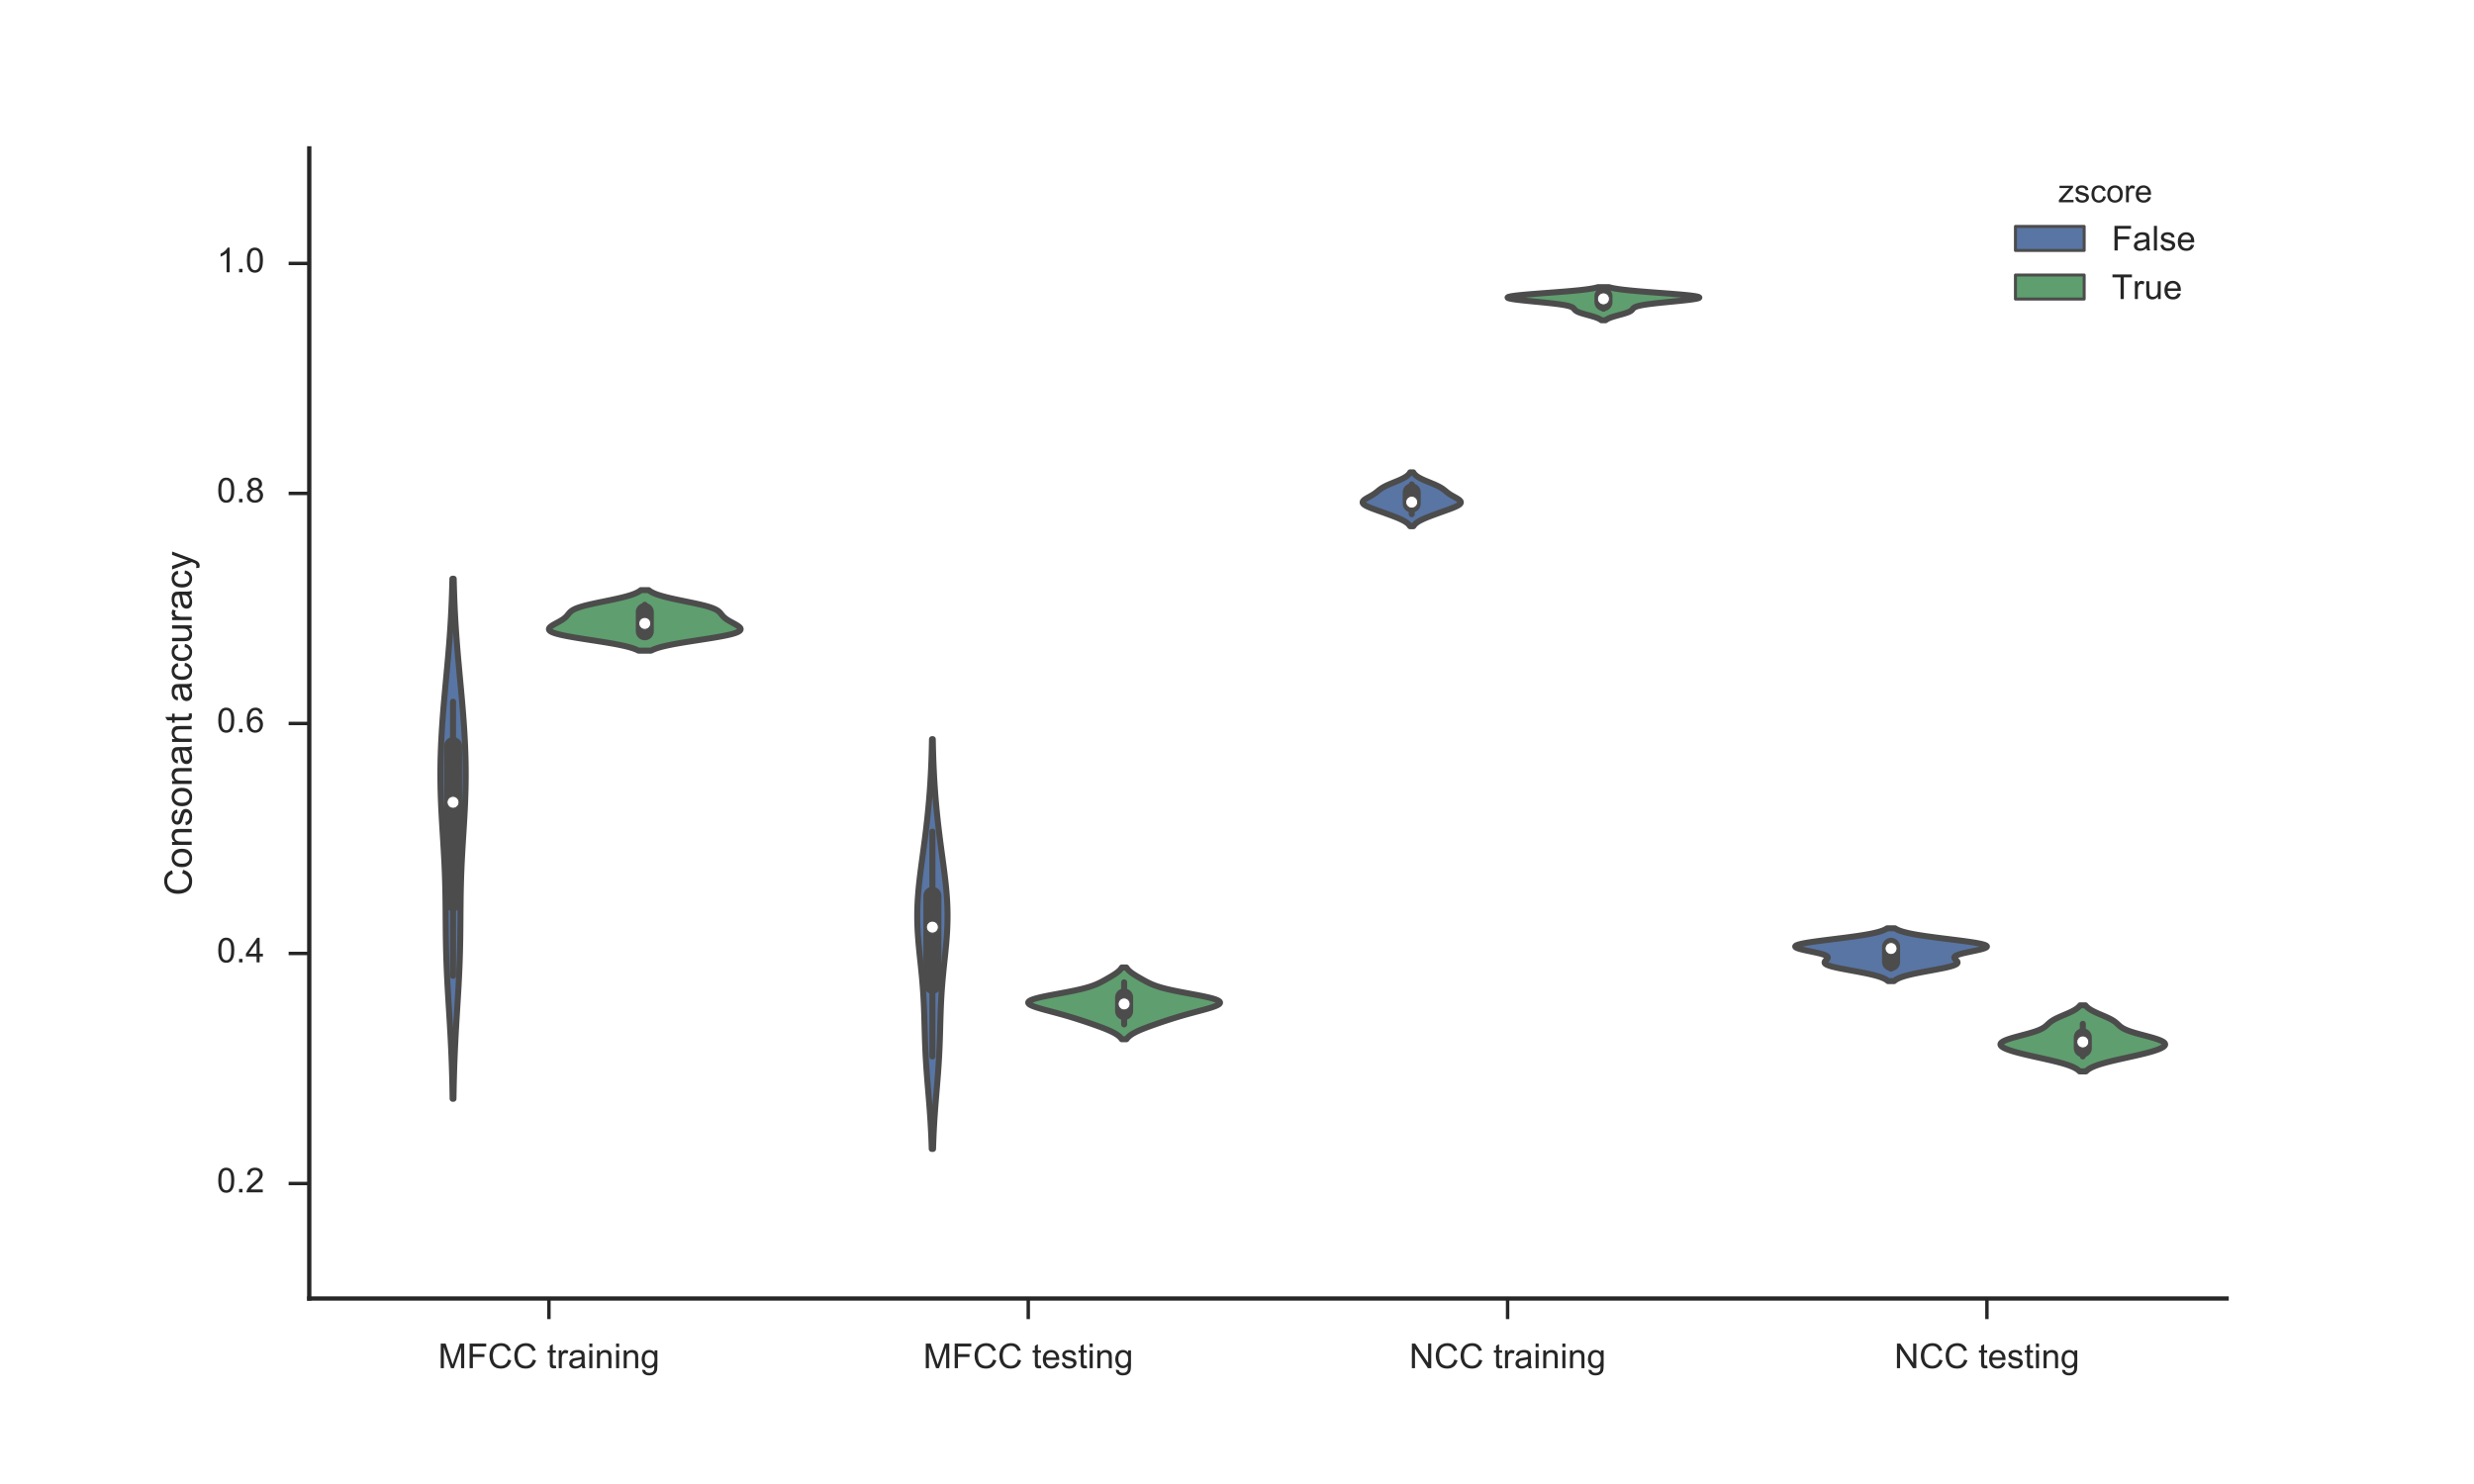 <?xml version="1.0" encoding="utf-8" standalone="no"?>
<!DOCTYPE svg PUBLIC "-//W3C//DTD SVG 1.1//EN"
  "http://www.w3.org/Graphics/SVG/1.1/DTD/svg11.dtd">
<!-- Created with matplotlib (http://matplotlib.org/) -->
<svg height="432pt" version="1.1" viewBox="0 0 720 432" width="720pt" xmlns="http://www.w3.org/2000/svg" xmlns:xlink="http://www.w3.org/1999/xlink">
 <defs>
  <style type="text/css">
*{stroke-linecap:butt;stroke-linejoin:round;stroke-miterlimit:100000;}
  </style>
 </defs>
 <g id="figure_1">
  <g id="patch_1">
   <path d="M 0 432 
L 720 432 
L 720 0 
L 0 0 
z
" style="fill:#ffffff;"/>
  </g>
  <g id="axes_1">
   <g id="patch_2">
    <path d="M 90 378 
L 648 378 
L 648 43.2 
L 90 43.2 
z
" style="fill:#ffffff;"/>
   </g>
   <g id="matplotlib.axis_1">
    <g id="xtick_1">
     <g id="line2d_1">
      <defs>
       <path d="M 0 0 
L 0 6 
" id="m2f4438d46a" style="stroke:#262626;"/>
      </defs>
      <g>
       <use style="fill:#262626;stroke:#262626;" x="159.75" xlink:href="#m2f4438d46a" y="378.0"/>
      </g>
     </g>
     <g id="text_1">
      <!-- MFCC training -->
      <defs>
       <path d="M 40.438 6.391 
Q 35.547 2.25 31.031 0.531 
Q 26.516 -1.172 21.344 -1.172 
Q 12.797 -1.172 8.203 3 
Q 3.609 7.172 3.609 13.672 
Q 3.609 17.484 5.344 20.625 
Q 7.078 23.781 9.891 25.688 
Q 12.703 27.594 16.219 28.562 
Q 18.797 29.25 24.031 29.891 
Q 34.672 31.156 39.703 32.906 
Q 39.75 34.719 39.75 35.203 
Q 39.75 40.578 37.25 42.781 
Q 33.891 45.75 27.25 45.75 
Q 21.047 45.75 18.094 43.578 
Q 15.141 41.406 13.719 35.891 
L 5.125 37.062 
Q 6.297 42.578 8.984 45.969 
Q 11.672 49.359 16.75 51.188 
Q 21.828 53.031 28.516 53.031 
Q 35.156 53.031 39.297 51.469 
Q 43.453 49.906 45.406 47.531 
Q 47.359 45.172 48.141 41.547 
Q 48.578 39.312 48.578 33.453 
L 48.578 21.734 
Q 48.578 9.469 49.141 6.219 
Q 49.703 2.984 51.375 0 
L 42.188 0 
Q 40.828 2.734 40.438 6.391 
M 39.703 26.031 
Q 34.906 24.078 25.344 22.703 
Q 19.922 21.922 17.672 20.938 
Q 15.438 19.969 14.203 18.094 
Q 12.984 16.219 12.984 13.922 
Q 12.984 10.406 15.641 8.062 
Q 18.312 5.719 23.438 5.719 
Q 28.516 5.719 32.469 7.938 
Q 36.422 10.156 38.281 14.016 
Q 39.703 17 39.703 22.797 
z
" id="ArialMT-61"/>
       <path d="M 4.984 -4.297 
L 13.531 -5.562 
Q 14.062 -9.516 16.5 -11.328 
Q 19.781 -13.766 25.438 -13.766 
Q 31.547 -13.766 34.859 -11.328 
Q 38.188 -8.891 39.359 -4.5 
Q 40.047 -1.812 39.984 6.781 
Q 34.234 0 25.641 0 
Q 14.938 0 9.078 7.719 
Q 3.219 15.438 3.219 26.219 
Q 3.219 33.641 5.906 39.906 
Q 8.594 46.188 13.688 49.609 
Q 18.797 53.031 25.688 53.031 
Q 34.859 53.031 40.828 45.609 
L 40.828 51.859 
L 48.922 51.859 
L 48.922 7.031 
Q 48.922 -5.078 46.453 -10.125 
Q 44 -15.188 38.641 -18.109 
Q 33.297 -21.047 25.484 -21.047 
Q 16.219 -21.047 10.5 -16.875 
Q 4.781 -12.703 4.984 -4.297 
M 12.25 26.859 
Q 12.25 16.656 16.297 11.969 
Q 20.359 7.281 26.469 7.281 
Q 32.516 7.281 36.609 11.938 
Q 40.719 16.609 40.719 26.562 
Q 40.719 36.078 36.5 40.906 
Q 32.281 45.75 26.312 45.75 
Q 20.453 45.75 16.344 40.984 
Q 12.25 36.234 12.25 26.859 
" id="ArialMT-67"/>
       <path d="M 25.781 7.859 
L 27.047 0.094 
Q 23.344 -0.688 20.406 -0.688 
Q 15.625 -0.688 12.984 0.828 
Q 10.359 2.344 9.281 4.812 
Q 8.203 7.281 8.203 15.188 
L 8.203 45.016 
L 1.766 45.016 
L 1.766 51.859 
L 8.203 51.859 
L 8.203 64.703 
L 16.938 69.969 
L 16.938 51.859 
L 25.781 51.859 
L 25.781 45.016 
L 16.938 45.016 
L 16.938 14.703 
Q 16.938 10.938 17.406 9.859 
Q 17.875 8.797 18.922 8.156 
Q 19.969 7.516 21.922 7.516 
Q 23.391 7.516 25.781 7.859 
" id="ArialMT-74"/>
       <path d="M 58.797 25.094 
L 68.266 22.703 
Q 65.281 11.031 57.547 4.906 
Q 49.812 -1.219 38.625 -1.219 
Q 27.047 -1.219 19.797 3.484 
Q 12.547 8.203 8.766 17.141 
Q 4.984 26.078 4.984 36.328 
Q 4.984 47.516 9.25 55.828 
Q 13.531 64.156 21.406 68.469 
Q 29.297 72.797 38.766 72.797 
Q 49.516 72.797 56.828 67.328 
Q 64.156 61.859 67.047 51.953 
L 57.719 49.75 
Q 55.219 57.562 50.484 61.125 
Q 45.75 64.703 38.578 64.703 
Q 30.328 64.703 24.781 60.734 
Q 19.234 56.781 16.984 50.109 
Q 14.75 43.453 14.75 36.375 
Q 14.75 27.25 17.406 20.438 
Q 20.062 13.625 25.672 10.25 
Q 31.297 6.891 37.844 6.891 
Q 45.797 6.891 51.312 11.469 
Q 56.844 16.062 58.797 25.094 
" id="ArialMT-43"/>
       <path d="M 6.5 0 
L 6.5 51.859 
L 14.406 51.859 
L 14.406 44 
Q 17.438 49.516 20 51.266 
Q 22.562 53.031 25.641 53.031 
Q 30.078 53.031 34.672 50.203 
L 31.641 42.047 
Q 28.422 43.953 25.203 43.953 
Q 22.312 43.953 20.016 42.219 
Q 17.719 40.484 16.75 37.406 
Q 15.281 32.719 15.281 27.156 
L 15.281 0 
z
" id="ArialMT-72"/>
       <path d="M 8.203 0 
L 8.203 71.578 
L 56.5 71.578 
L 56.5 63.141 
L 17.672 63.141 
L 17.672 40.969 
L 51.266 40.969 
L 51.266 32.516 
L 17.672 32.516 
L 17.672 0 
z
" id="ArialMT-46"/>
       <path d="M 6.594 0 
L 6.594 51.859 
L 14.5 51.859 
L 14.5 44.484 
Q 20.219 53.031 31 53.031 
Q 35.688 53.031 39.625 51.344 
Q 43.562 49.656 45.516 46.922 
Q 47.469 44.188 48.25 40.438 
Q 48.734 37.984 48.734 31.891 
L 48.734 0 
L 39.938 0 
L 39.938 31.547 
Q 39.938 36.922 38.906 39.578 
Q 37.891 42.234 35.281 43.812 
Q 32.672 45.406 29.156 45.406 
Q 23.531 45.406 19.453 41.844 
Q 15.375 38.281 15.375 28.328 
L 15.375 0 
z
" id="ArialMT-6e"/>
       <path d="M 6.641 61.469 
L 6.641 71.578 
L 15.438 71.578 
L 15.438 61.469 
z
M 6.641 0 
L 6.641 51.859 
L 15.438 51.859 
L 15.438 0 
z
" id="ArialMT-69"/>
       <path d="M 7.422 0 
L 7.422 71.578 
L 21.688 71.578 
L 38.625 20.906 
Q 40.969 13.812 42.047 10.297 
Q 43.266 14.203 45.844 21.781 
L 62.984 71.578 
L 75.734 71.578 
L 75.734 0 
L 66.609 0 
L 66.609 59.906 
L 45.797 0 
L 37.25 0 
L 16.547 60.938 
L 16.547 0 
z
" id="ArialMT-4d"/>
       <path id="ArialMT-20"/>
      </defs>
      <g style="fill:#262626;" transform="translate(127.523 398.28)scale(0.1 -0.1)">
       <use xlink:href="#ArialMT-4d"/>
       <use x="83.301" xlink:href="#ArialMT-46"/>
       <use x="144.385" xlink:href="#ArialMT-43"/>
       <use x="216.602" xlink:href="#ArialMT-43"/>
       <use x="288.818" xlink:href="#ArialMT-20"/>
       <use x="316.602" xlink:href="#ArialMT-74"/>
       <use x="344.385" xlink:href="#ArialMT-72"/>
       <use x="377.686" xlink:href="#ArialMT-61"/>
       <use x="433.301" xlink:href="#ArialMT-69"/>
       <use x="455.518" xlink:href="#ArialMT-6e"/>
       <use x="511.133" xlink:href="#ArialMT-69"/>
       <use x="533.35" xlink:href="#ArialMT-6e"/>
       <use x="588.965" xlink:href="#ArialMT-67"/>
      </g>
     </g>
    </g>
    <g id="xtick_2">
     <g id="line2d_2">
      <g>
       <use style="fill:#262626;stroke:#262626;" x="299.25" xlink:href="#m2f4438d46a" y="378.0"/>
      </g>
     </g>
     <g id="text_2">
      <!-- MFCC testing -->
      <defs>
       <path d="M 42.094 16.703 
L 51.172 15.578 
Q 49.031 7.625 43.219 3.219 
Q 37.406 -1.172 28.375 -1.172 
Q 17 -1.172 10.328 5.828 
Q 3.656 12.844 3.656 25.484 
Q 3.656 38.578 10.391 45.797 
Q 17.141 53.031 27.875 53.031 
Q 38.281 53.031 44.875 45.953 
Q 51.469 38.875 51.469 26.031 
Q 51.469 25.25 51.422 23.688 
L 12.75 23.688 
Q 13.234 15.141 17.578 10.594 
Q 21.922 6.062 28.422 6.062 
Q 33.25 6.062 36.672 8.594 
Q 40.094 11.141 42.094 16.703 
M 13.234 30.906 
L 42.188 30.906 
Q 41.609 37.453 38.875 40.719 
Q 34.672 45.797 27.984 45.797 
Q 21.922 45.797 17.797 41.75 
Q 13.672 37.703 13.234 30.906 
" id="ArialMT-65"/>
       <path d="M 3.078 15.484 
L 11.766 16.844 
Q 12.5 11.625 15.844 8.844 
Q 19.188 6.062 25.203 6.062 
Q 31.25 6.062 34.172 8.516 
Q 37.109 10.984 37.109 14.312 
Q 37.109 17.281 34.516 19 
Q 32.719 20.172 25.531 21.969 
Q 15.875 24.422 12.141 26.203 
Q 8.406 27.984 6.469 31.125 
Q 4.547 34.281 4.547 38.094 
Q 4.547 41.547 6.125 44.5 
Q 7.719 47.469 10.453 49.422 
Q 12.5 50.922 16.031 51.969 
Q 19.578 53.031 23.641 53.031 
Q 29.734 53.031 34.344 51.266 
Q 38.969 49.516 41.156 46.5 
Q 43.359 43.5 44.188 38.484 
L 35.594 37.312 
Q 35.016 41.312 32.203 43.547 
Q 29.391 45.797 24.266 45.797 
Q 18.219 45.797 15.625 43.797 
Q 13.031 41.797 13.031 39.109 
Q 13.031 37.406 14.109 36.031 
Q 15.188 34.625 17.484 33.688 
Q 18.797 33.203 25.25 31.453 
Q 34.578 28.953 38.25 27.359 
Q 41.938 25.781 44.031 22.75 
Q 46.141 19.734 46.141 15.234 
Q 46.141 10.844 43.578 6.953 
Q 41.016 3.078 36.172 0.953 
Q 31.344 -1.172 25.25 -1.172 
Q 15.141 -1.172 9.844 3.031 
Q 4.547 7.234 3.078 15.484 
" id="ArialMT-73"/>
      </defs>
      <g style="fill:#262626;" transform="translate(268.69 398.28)scale(0.1 -0.1)">
       <use xlink:href="#ArialMT-4d"/>
       <use x="83.301" xlink:href="#ArialMT-46"/>
       <use x="144.385" xlink:href="#ArialMT-43"/>
       <use x="216.602" xlink:href="#ArialMT-43"/>
       <use x="288.818" xlink:href="#ArialMT-20"/>
       <use x="316.602" xlink:href="#ArialMT-74"/>
       <use x="344.385" xlink:href="#ArialMT-65"/>
       <use x="400.0" xlink:href="#ArialMT-73"/>
       <use x="450.0" xlink:href="#ArialMT-74"/>
       <use x="477.783" xlink:href="#ArialMT-69"/>
       <use x="500.0" xlink:href="#ArialMT-6e"/>
       <use x="555.615" xlink:href="#ArialMT-67"/>
      </g>
     </g>
    </g>
    <g id="xtick_3">
     <g id="line2d_3">
      <g>
       <use style="fill:#262626;stroke:#262626;" x="438.75" xlink:href="#m2f4438d46a" y="378.0"/>
      </g>
     </g>
     <g id="text_3">
      <!-- NCC training -->
      <defs>
       <path d="M 7.625 0 
L 7.625 71.578 
L 17.328 71.578 
L 54.938 15.375 
L 54.938 71.578 
L 64.016 71.578 
L 64.016 0 
L 54.297 0 
L 16.703 56.25 
L 16.703 0 
z
" id="ArialMT-4e"/>
      </defs>
      <g style="fill:#262626;" transform="translate(410.13 398.28)scale(0.1 -0.1)">
       <use xlink:href="#ArialMT-4e"/>
       <use x="72.217" xlink:href="#ArialMT-43"/>
       <use x="144.434" xlink:href="#ArialMT-43"/>
       <use x="216.65" xlink:href="#ArialMT-20"/>
       <use x="244.434" xlink:href="#ArialMT-74"/>
       <use x="272.217" xlink:href="#ArialMT-72"/>
       <use x="305.518" xlink:href="#ArialMT-61"/>
       <use x="361.133" xlink:href="#ArialMT-69"/>
       <use x="383.35" xlink:href="#ArialMT-6e"/>
       <use x="438.965" xlink:href="#ArialMT-69"/>
       <use x="461.182" xlink:href="#ArialMT-6e"/>
       <use x="516.797" xlink:href="#ArialMT-67"/>
      </g>
     </g>
    </g>
    <g id="xtick_4">
     <g id="line2d_4">
      <g>
       <use style="fill:#262626;stroke:#262626;" x="578.25" xlink:href="#m2f4438d46a" y="378.0"/>
      </g>
     </g>
     <g id="text_4">
      <!-- NCC testing -->
      <g style="fill:#262626;" transform="translate(551.298 398.28)scale(0.1 -0.1)">
       <use xlink:href="#ArialMT-4e"/>
       <use x="72.217" xlink:href="#ArialMT-43"/>
       <use x="144.434" xlink:href="#ArialMT-43"/>
       <use x="216.65" xlink:href="#ArialMT-20"/>
       <use x="244.434" xlink:href="#ArialMT-74"/>
       <use x="272.217" xlink:href="#ArialMT-65"/>
       <use x="327.832" xlink:href="#ArialMT-73"/>
       <use x="377.832" xlink:href="#ArialMT-74"/>
       <use x="405.615" xlink:href="#ArialMT-69"/>
       <use x="427.832" xlink:href="#ArialMT-6e"/>
       <use x="483.447" xlink:href="#ArialMT-67"/>
      </g>
     </g>
    </g>
   </g>
   <g id="matplotlib.axis_2">
    <g id="ytick_1">
     <g id="line2d_5">
      <defs>
       <path d="M 0 0 
L -6 0 
" id="m1ed87df6dc" style="stroke:#262626;"/>
      </defs>
      <g>
       <use style="fill:#262626;stroke:#262626;" x="90.0" xlink:href="#m1ed87df6dc" y="344.52"/>
      </g>
     </g>
     <g id="text_5">
      <!-- 0.2 -->
      <defs>
       <path d="M 4.156 35.297 
Q 4.156 48 6.766 55.734 
Q 9.375 63.484 14.516 67.672 
Q 19.672 71.875 27.484 71.875 
Q 33.25 71.875 37.594 69.547 
Q 41.938 67.234 44.766 62.859 
Q 47.609 58.5 49.219 52.219 
Q 50.828 45.953 50.828 35.297 
Q 50.828 22.703 48.234 14.969 
Q 45.656 7.234 40.5 3 
Q 35.359 -1.219 27.484 -1.219 
Q 17.141 -1.219 11.234 6.203 
Q 4.156 15.141 4.156 35.297 
M 13.188 35.297 
Q 13.188 17.672 17.312 11.828 
Q 21.438 6 27.484 6 
Q 33.547 6 37.672 11.859 
Q 41.797 17.719 41.797 35.297 
Q 41.797 52.984 37.672 58.781 
Q 33.547 64.594 27.391 64.594 
Q 21.344 64.594 17.719 59.469 
Q 13.188 52.938 13.188 35.297 
" id="ArialMT-30"/>
       <path d="M 9.078 0 
L 9.078 10.016 
L 19.094 10.016 
L 19.094 0 
z
" id="ArialMT-2e"/>
       <path d="M 50.344 8.453 
L 50.344 0 
L 3.031 0 
Q 2.938 3.172 4.047 6.109 
Q 5.859 10.938 9.828 15.625 
Q 13.812 20.312 21.344 26.469 
Q 33.016 36.031 37.109 41.625 
Q 41.219 47.219 41.219 52.203 
Q 41.219 57.422 37.469 61 
Q 33.734 64.594 27.734 64.594 
Q 21.391 64.594 17.578 60.781 
Q 13.766 56.984 13.719 50.25 
L 4.688 51.172 
Q 5.609 61.281 11.656 66.578 
Q 17.719 71.875 27.938 71.875 
Q 38.234 71.875 44.234 66.156 
Q 50.25 60.453 50.25 52 
Q 50.25 47.703 48.484 43.547 
Q 46.734 39.406 42.656 34.812 
Q 38.578 30.219 29.109 22.219 
Q 21.188 15.578 18.938 13.203 
Q 16.703 10.844 15.234 8.453 
z
" id="ArialMT-32"/>
      </defs>
      <g style="fill:#262626;" transform="translate(63.1 347.105)scale(0.1 -0.1)">
       <use xlink:href="#ArialMT-30"/>
       <use x="55.615" xlink:href="#ArialMT-2e"/>
       <use x="83.398" xlink:href="#ArialMT-32"/>
      </g>
     </g>
    </g>
    <g id="ytick_2">
     <g id="line2d_6">
      <g>
       <use style="fill:#262626;stroke:#262626;" x="90.0" xlink:href="#m1ed87df6dc" y="277.56"/>
      </g>
     </g>
     <g id="text_6">
      <!-- 0.4 -->
      <defs>
       <path d="M 32.328 0 
L 32.328 17.141 
L 1.266 17.141 
L 1.266 25.203 
L 33.938 71.578 
L 41.109 71.578 
L 41.109 25.203 
L 50.781 25.203 
L 50.781 17.141 
L 41.109 17.141 
L 41.109 0 
z
M 32.328 25.203 
L 32.328 57.469 
L 9.906 25.203 
z
" id="ArialMT-34"/>
      </defs>
      <g style="fill:#262626;" transform="translate(63.1 280.145)scale(0.1 -0.1)">
       <use xlink:href="#ArialMT-30"/>
       <use x="55.615" xlink:href="#ArialMT-2e"/>
       <use x="83.398" xlink:href="#ArialMT-34"/>
      </g>
     </g>
    </g>
    <g id="ytick_3">
     <g id="line2d_7">
      <g>
       <use style="fill:#262626;stroke:#262626;" x="90.0" xlink:href="#m1ed87df6dc" y="210.6"/>
      </g>
     </g>
     <g id="text_7">
      <!-- 0.6 -->
      <defs>
       <path d="M 49.75 54.047 
L 41.016 53.375 
Q 39.844 58.547 37.703 60.891 
Q 34.125 64.656 28.906 64.656 
Q 24.703 64.656 21.531 62.312 
Q 17.391 59.281 14.984 53.469 
Q 12.594 47.656 12.5 36.922 
Q 15.672 41.75 20.266 44.094 
Q 24.859 46.438 29.891 46.438 
Q 38.672 46.438 44.844 39.969 
Q 51.031 33.5 51.031 23.25 
Q 51.031 16.5 48.125 10.719 
Q 45.219 4.938 40.141 1.859 
Q 35.062 -1.219 28.609 -1.219 
Q 17.625 -1.219 10.688 6.859 
Q 3.766 14.938 3.766 33.5 
Q 3.766 54.25 11.422 63.672 
Q 18.109 71.875 29.438 71.875 
Q 37.891 71.875 43.281 67.141 
Q 48.688 62.406 49.75 54.047 
M 13.875 23.188 
Q 13.875 18.656 15.797 14.5 
Q 17.719 10.359 21.188 8.172 
Q 24.656 6 28.469 6 
Q 34.031 6 38.031 10.484 
Q 42.047 14.984 42.047 22.703 
Q 42.047 30.125 38.078 34.391 
Q 34.125 38.672 28.125 38.672 
Q 22.172 38.672 18.016 34.391 
Q 13.875 30.125 13.875 23.188 
" id="ArialMT-36"/>
      </defs>
      <g style="fill:#262626;" transform="translate(63.1 213.185)scale(0.1 -0.1)">
       <use xlink:href="#ArialMT-30"/>
       <use x="55.615" xlink:href="#ArialMT-2e"/>
       <use x="83.398" xlink:href="#ArialMT-36"/>
      </g>
     </g>
    </g>
    <g id="ytick_4">
     <g id="line2d_8">
      <g>
       <use style="fill:#262626;stroke:#262626;" x="90.0" xlink:href="#m1ed87df6dc" y="143.64"/>
      </g>
     </g>
     <g id="text_8">
      <!-- 0.8 -->
      <defs>
       <path d="M 17.672 38.812 
Q 12.203 40.828 9.562 44.531 
Q 6.938 48.25 6.938 53.422 
Q 6.938 61.234 12.547 66.547 
Q 18.172 71.875 27.484 71.875 
Q 36.859 71.875 42.578 66.422 
Q 48.297 60.984 48.297 53.172 
Q 48.297 48.188 45.672 44.5 
Q 43.062 40.828 37.75 38.812 
Q 44.344 36.672 47.781 31.875 
Q 51.219 27.094 51.219 20.453 
Q 51.219 11.281 44.719 5.031 
Q 38.234 -1.219 27.641 -1.219 
Q 17.047 -1.219 10.547 5.047 
Q 4.047 11.328 4.047 20.703 
Q 4.047 27.688 7.594 32.391 
Q 11.141 37.109 17.672 38.812 
M 15.922 53.719 
Q 15.922 48.641 19.188 45.406 
Q 22.469 42.188 27.688 42.188 
Q 32.766 42.188 36.016 45.375 
Q 39.266 48.578 39.266 53.219 
Q 39.266 58.062 35.906 61.359 
Q 32.562 64.656 27.594 64.656 
Q 22.562 64.656 19.234 61.422 
Q 15.922 58.203 15.922 53.719 
M 13.094 20.656 
Q 13.094 16.891 14.875 13.375 
Q 16.656 9.859 20.172 7.922 
Q 23.688 6 27.734 6 
Q 34.031 6 38.125 10.047 
Q 42.234 14.109 42.234 20.359 
Q 42.234 26.703 38.016 30.859 
Q 33.797 35.016 27.438 35.016 
Q 21.234 35.016 17.156 30.906 
Q 13.094 26.812 13.094 20.656 
" id="ArialMT-38"/>
      </defs>
      <g style="fill:#262626;" transform="translate(63.1 146.225)scale(0.1 -0.1)">
       <use xlink:href="#ArialMT-30"/>
       <use x="55.615" xlink:href="#ArialMT-2e"/>
       <use x="83.398" xlink:href="#ArialMT-38"/>
      </g>
     </g>
    </g>
    <g id="ytick_5">
     <g id="line2d_9">
      <g>
       <use style="fill:#262626;stroke:#262626;" x="90.0" xlink:href="#m1ed87df6dc" y="76.68"/>
      </g>
     </g>
     <g id="text_9">
      <!-- 1.0 -->
      <defs>
       <path d="M 37.25 0 
L 28.469 0 
L 28.469 56 
Q 25.297 52.984 20.141 49.953 
Q 14.984 46.922 10.891 45.406 
L 10.891 53.906 
Q 18.266 57.375 23.781 62.297 
Q 29.297 67.234 31.594 71.875 
L 37.25 71.875 
z
" id="ArialMT-31"/>
      </defs>
      <g style="fill:#262626;" transform="translate(63.1 79.265)scale(0.1 -0.1)">
       <use xlink:href="#ArialMT-31"/>
       <use x="55.615" xlink:href="#ArialMT-2e"/>
       <use x="83.398" xlink:href="#ArialMT-30"/>
      </g>
     </g>
    </g>
    <g id="text_10">
     <!-- Consonant accuracy -->
     <defs>
      <path d="M 40.438 19 
L 49.078 17.875 
Q 47.656 8.938 41.812 3.875 
Q 35.984 -1.172 27.484 -1.172 
Q 16.844 -1.172 10.375 5.781 
Q 3.906 12.75 3.906 25.734 
Q 3.906 34.125 6.688 40.422 
Q 9.469 46.734 15.156 49.875 
Q 20.844 53.031 27.547 53.031 
Q 35.984 53.031 41.359 48.75 
Q 46.734 44.484 48.25 36.625 
L 39.703 35.297 
Q 38.484 40.531 35.375 43.156 
Q 32.281 45.797 27.875 45.797 
Q 21.234 45.797 17.078 41.031 
Q 12.938 36.281 12.938 25.984 
Q 12.938 15.531 16.938 10.797 
Q 20.953 6.062 27.391 6.062 
Q 32.562 6.062 36.031 9.234 
Q 39.5 12.406 40.438 19 
" id="ArialMT-63"/>
      <path d="M 40.578 0 
L 40.578 7.625 
Q 34.516 -1.172 24.125 -1.172 
Q 19.531 -1.172 15.547 0.578 
Q 11.578 2.344 9.641 5 
Q 7.719 7.672 6.938 11.531 
Q 6.391 14.109 6.391 19.734 
L 6.391 51.859 
L 15.188 51.859 
L 15.188 23.094 
Q 15.188 16.219 15.719 13.812 
Q 16.547 10.359 19.234 8.375 
Q 21.922 6.391 25.875 6.391 
Q 29.828 6.391 33.297 8.422 
Q 36.766 10.453 38.203 13.938 
Q 39.656 17.438 39.656 24.078 
L 39.656 51.859 
L 48.438 51.859 
L 48.438 0 
z
" id="ArialMT-75"/>
      <path d="M 3.328 25.922 
Q 3.328 40.328 11.328 47.266 
Q 18.016 53.031 27.641 53.031 
Q 38.328 53.031 45.109 46.016 
Q 51.906 39.016 51.906 26.656 
Q 51.906 16.656 48.906 10.906 
Q 45.906 5.172 40.156 2 
Q 34.422 -1.172 27.641 -1.172 
Q 16.75 -1.172 10.031 5.812 
Q 3.328 12.797 3.328 25.922 
M 12.359 25.922 
Q 12.359 15.969 16.703 11.016 
Q 21.047 6.062 27.641 6.062 
Q 34.188 6.062 38.531 11.031 
Q 42.875 16.016 42.875 26.219 
Q 42.875 35.844 38.5 40.797 
Q 34.125 45.75 27.641 45.75 
Q 21.047 45.75 16.703 40.812 
Q 12.359 35.891 12.359 25.922 
" id="ArialMT-6f"/>
      <path d="M 6.203 -19.969 
L 5.219 -11.719 
Q 8.109 -12.5 10.25 -12.5 
Q 13.188 -12.5 14.938 -11.516 
Q 16.703 -10.547 17.828 -8.797 
Q 18.656 -7.469 20.516 -2.25 
Q 20.75 -1.516 21.297 -0.094 
L 1.609 51.859 
L 11.078 51.859 
L 21.875 21.828 
Q 23.969 16.109 25.641 9.812 
Q 27.156 15.875 29.25 21.625 
L 40.328 51.859 
L 49.125 51.859 
L 29.391 -0.875 
Q 26.219 -9.422 24.469 -12.641 
Q 22.125 -17 19.094 -19.016 
Q 16.062 -21.047 11.859 -21.047 
Q 9.328 -21.047 6.203 -19.969 
" id="ArialMT-79"/>
     </defs>
     <g style="fill:#262626;" transform="translate(55.785 260.736)rotate(-90.0)scale(0.11 -0.11)">
      <use xlink:href="#ArialMT-43"/>
      <use x="72.217" xlink:href="#ArialMT-6f"/>
      <use x="127.832" xlink:href="#ArialMT-6e"/>
      <use x="183.447" xlink:href="#ArialMT-73"/>
      <use x="233.447" xlink:href="#ArialMT-6f"/>
      <use x="289.062" xlink:href="#ArialMT-6e"/>
      <use x="344.678" xlink:href="#ArialMT-61"/>
      <use x="400.293" xlink:href="#ArialMT-6e"/>
      <use x="455.908" xlink:href="#ArialMT-74"/>
      <use x="483.691" xlink:href="#ArialMT-20"/>
      <use x="511.475" xlink:href="#ArialMT-61"/>
      <use x="567.09" xlink:href="#ArialMT-63"/>
      <use x="617.09" xlink:href="#ArialMT-63"/>
      <use x="667.09" xlink:href="#ArialMT-75"/>
      <use x="722.705" xlink:href="#ArialMT-72"/>
      <use x="756.006" xlink:href="#ArialMT-61"/>
      <use x="811.621" xlink:href="#ArialMT-63"/>
      <use x="861.621" xlink:href="#ArialMT-79"/>
     </g>
    </g>
   </g>
   <g id="PolyCollection_1">
    <defs>
     <path d="M 131.975 -112.138 
L 131.725 -112.138 
L 131.7 -113.667 
L 131.67 -115.196 
L 131.637 -116.725 
L 131.598 -118.254 
L 131.555 -119.783 
L 131.507 -121.313 
L 131.453 -122.842 
L 131.394 -124.371 
L 131.33 -125.9 
L 131.26 -127.429 
L 131.185 -128.958 
L 131.105 -130.488 
L 131.021 -132.017 
L 130.933 -133.546 
L 130.843 -135.075 
L 130.75 -136.604 
L 130.656 -138.133 
L 130.561 -139.663 
L 130.468 -141.192 
L 130.377 -142.721 
L 130.289 -144.25 
L 130.205 -145.779 
L 130.127 -147.309 
L 130.054 -148.838 
L 129.988 -150.367 
L 129.93 -151.896 
L 129.879 -153.425 
L 129.835 -154.954 
L 129.799 -156.484 
L 129.769 -158.013 
L 129.745 -159.542 
L 129.727 -161.071 
L 129.712 -162.6 
L 129.699 -164.129 
L 129.688 -165.659 
L 129.676 -167.188 
L 129.661 -168.717 
L 129.643 -170.246 
L 129.62 -171.775 
L 129.59 -173.304 
L 129.554 -174.834 
L 129.509 -176.363 
L 129.456 -177.892 
L 129.394 -179.421 
L 129.325 -180.95 
L 129.248 -182.479 
L 129.164 -184.009 
L 129.075 -185.538 
L 128.982 -187.067 
L 128.887 -188.596 
L 128.792 -190.125 
L 128.697 -191.654 
L 128.606 -193.184 
L 128.52 -194.713 
L 128.44 -196.242 
L 128.368 -197.771 
L 128.306 -199.3 
L 128.254 -200.829 
L 128.213 -202.359 
L 128.185 -203.888 
L 128.169 -205.417 
L 128.166 -206.946 
L 128.175 -208.475 
L 128.197 -210.004 
L 128.231 -211.534 
L 128.278 -213.063 
L 128.336 -214.592 
L 128.405 -216.121 
L 128.484 -217.65 
L 128.573 -219.18 
L 128.671 -220.709 
L 128.777 -222.238 
L 128.891 -223.767 
L 129.012 -225.296 
L 129.138 -226.825 
L 129.27 -228.355 
L 129.406 -229.884 
L 129.544 -231.413 
L 129.685 -232.942 
L 129.827 -234.471 
L 129.969 -236 
L 130.109 -237.53 
L 130.248 -239.059 
L 130.383 -240.588 
L 130.514 -242.117 
L 130.641 -243.646 
L 130.761 -245.175 
L 130.876 -246.705 
L 130.983 -248.234 
L 131.084 -249.763 
L 131.177 -251.292 
L 131.262 -252.821 
L 131.34 -254.35 
L 131.41 -255.88 
L 131.473 -257.409 
L 131.529 -258.938 
L 131.579 -260.467 
L 131.622 -261.996 
L 131.66 -263.525 
L 132.04 -263.525 
L 132.04 -263.525 
L 132.078 -261.996 
L 132.121 -260.467 
L 132.171 -258.938 
L 132.227 -257.409 
L 132.29 -255.88 
L 132.36 -254.35 
L 132.438 -252.821 
L 132.523 -251.292 
L 132.616 -249.763 
L 132.717 -248.234 
L 132.824 -246.705 
L 132.939 -245.175 
L 133.059 -243.646 
L 133.186 -242.117 
L 133.317 -240.588 
L 133.452 -239.059 
L 133.591 -237.53 
L 133.731 -236 
L 133.873 -234.471 
L 134.015 -232.942 
L 134.156 -231.413 
L 134.294 -229.884 
L 134.43 -228.355 
L 134.562 -226.825 
L 134.688 -225.296 
L 134.809 -223.767 
L 134.923 -222.238 
L 135.029 -220.709 
L 135.127 -219.18 
L 135.216 -217.65 
L 135.295 -216.121 
L 135.364 -214.592 
L 135.422 -213.063 
L 135.469 -211.534 
L 135.503 -210.004 
L 135.525 -208.475 
L 135.534 -206.946 
L 135.531 -205.417 
L 135.515 -203.888 
L 135.487 -202.359 
L 135.446 -200.829 
L 135.394 -199.3 
L 135.332 -197.771 
L 135.26 -196.242 
L 135.18 -194.713 
L 135.094 -193.184 
L 135.003 -191.654 
L 134.908 -190.125 
L 134.813 -188.596 
L 134.718 -187.067 
L 134.625 -185.538 
L 134.536 -184.009 
L 134.452 -182.479 
L 134.375 -180.95 
L 134.306 -179.421 
L 134.244 -177.892 
L 134.191 -176.363 
L 134.146 -174.834 
L 134.11 -173.304 
L 134.08 -171.775 
L 134.057 -170.246 
L 134.039 -168.717 
L 134.024 -167.188 
L 134.012 -165.659 
L 134.001 -164.129 
L 133.988 -162.6 
L 133.973 -161.071 
L 133.955 -159.542 
L 133.931 -158.013 
L 133.901 -156.484 
L 133.865 -154.954 
L 133.821 -153.425 
L 133.77 -151.896 
L 133.712 -150.367 
L 133.646 -148.838 
L 133.573 -147.309 
L 133.495 -145.779 
L 133.411 -144.25 
L 133.323 -142.721 
L 133.232 -141.192 
L 133.139 -139.663 
L 133.044 -138.133 
L 132.95 -136.604 
L 132.857 -135.075 
L 132.767 -133.546 
L 132.679 -132.017 
L 132.595 -130.488 
L 132.515 -128.958 
L 132.44 -127.429 
L 132.37 -125.9 
L 132.306 -124.371 
L 132.247 -122.842 
L 132.193 -121.313 
L 132.145 -119.783 
L 132.102 -118.254 
L 132.063 -116.725 
L 132.03 -115.196 
L 132 -113.667 
L 131.975 -112.138 
z
" id="mc72963b5dd" style="stroke:#4c4c4c;stroke-width:1.75;"/>
    </defs>
    <g clip-path="url(#p3848c346d0)">
     <use style="fill:#5875a4;stroke:#4c4c4c;stroke-width:1.75;" x="0.0" xlink:href="#mc72963b5dd" y="432.0"/>
    </g>
   </g>
   <g id="PolyCollection_2">
    <defs>
     <path d="M 189.475 -242.59 
L 185.825 -242.59 
L 185.476 -242.768 
L 185.078 -242.946 
L 184.627 -243.124 
L 184.118 -243.302 
L 183.55 -243.481 
L 182.92 -243.659 
L 182.227 -243.837 
L 181.47 -244.015 
L 180.651 -244.193 
L 179.771 -244.371 
L 178.833 -244.549 
L 177.842 -244.727 
L 176.803 -244.905 
L 175.724 -245.083 
L 174.612 -245.261 
L 173.476 -245.439 
L 172.327 -245.617 
L 171.175 -245.795 
L 170.031 -245.973 
L 168.905 -246.151 
L 167.81 -246.329 
L 166.756 -246.507 
L 165.752 -246.685 
L 164.809 -246.863 
L 163.934 -247.041 
L 163.134 -247.219 
L 162.415 -247.397 
L 161.781 -247.575 
L 161.234 -247.753 
L 160.776 -247.931 
L 160.405 -248.109 
L 160.121 -248.287 
L 159.92 -248.465 
L 159.798 -248.643 
L 159.75 -248.821 
L 159.77 -248.999 
L 159.852 -249.177 
L 159.989 -249.355 
L 160.174 -249.534 
L 160.399 -249.712 
L 160.659 -249.89 
L 160.945 -250.068 
L 161.251 -250.246 
L 161.571 -250.424 
L 161.899 -250.602 
L 162.228 -250.78 
L 162.555 -250.958 
L 162.875 -251.136 
L 163.183 -251.314 
L 163.476 -251.492 
L 163.752 -251.67 
L 164.008 -251.848 
L 164.244 -252.026 
L 164.46 -252.204 
L 164.656 -252.382 
L 164.834 -252.56 
L 164.997 -252.738 
L 165.148 -252.916 
L 165.291 -253.094 
L 165.433 -253.272 
L 165.578 -253.45 
L 165.733 -253.628 
L 165.905 -253.806 
L 166.1 -253.984 
L 166.326 -254.162 
L 166.588 -254.34 
L 166.893 -254.518 
L 167.244 -254.696 
L 167.647 -254.874 
L 168.104 -255.052 
L 168.616 -255.23 
L 169.183 -255.408 
L 169.805 -255.587 
L 170.479 -255.765 
L 171.2 -255.943 
L 171.963 -256.121 
L 172.763 -256.299 
L 173.592 -256.477 
L 174.443 -256.655 
L 175.307 -256.833 
L 176.176 -257.011 
L 177.043 -257.189 
L 177.898 -257.367 
L 178.735 -257.545 
L 179.547 -257.723 
L 180.327 -257.901 
L 181.071 -258.079 
L 181.775 -258.257 
L 182.434 -258.435 
L 183.047 -258.613 
L 183.613 -258.791 
L 184.131 -258.969 
L 184.601 -259.147 
L 185.025 -259.325 
L 185.404 -259.503 
L 185.74 -259.681 
L 186.036 -259.859 
L 186.294 -260.037 
L 186.519 -260.215 
L 188.781 -260.215 
L 188.781 -260.215 
L 189.006 -260.037 
L 189.264 -259.859 
L 189.56 -259.681 
L 189.896 -259.503 
L 190.275 -259.325 
L 190.699 -259.147 
L 191.169 -258.969 
L 191.687 -258.791 
L 192.253 -258.613 
L 192.866 -258.435 
L 193.525 -258.257 
L 194.229 -258.079 
L 194.973 -257.901 
L 195.753 -257.723 
L 196.565 -257.545 
L 197.402 -257.367 
L 198.257 -257.189 
L 199.124 -257.011 
L 199.993 -256.833 
L 200.857 -256.655 
L 201.708 -256.477 
L 202.537 -256.299 
L 203.337 -256.121 
L 204.1 -255.943 
L 204.821 -255.765 
L 205.495 -255.587 
L 206.117 -255.408 
L 206.684 -255.23 
L 207.196 -255.052 
L 207.653 -254.874 
L 208.056 -254.696 
L 208.407 -254.518 
L 208.712 -254.34 
L 208.974 -254.162 
L 209.2 -253.984 
L 209.395 -253.806 
L 209.567 -253.628 
L 209.722 -253.45 
L 209.867 -253.272 
L 210.009 -253.094 
L 210.152 -252.916 
L 210.303 -252.738 
L 210.466 -252.56 
L 210.644 -252.382 
L 210.84 -252.204 
L 211.056 -252.026 
L 211.292 -251.848 
L 211.548 -251.67 
L 211.824 -251.492 
L 212.117 -251.314 
L 212.425 -251.136 
L 212.745 -250.958 
L 213.072 -250.78 
L 213.401 -250.602 
L 213.729 -250.424 
L 214.049 -250.246 
L 214.355 -250.068 
L 214.641 -249.89 
L 214.901 -249.712 
L 215.126 -249.534 
L 215.311 -249.355 
L 215.448 -249.177 
L 215.53 -248.999 
L 215.55 -248.821 
L 215.502 -248.643 
L 215.38 -248.465 
L 215.179 -248.287 
L 214.895 -248.109 
L 214.524 -247.931 
L 214.066 -247.753 
L 213.519 -247.575 
L 212.885 -247.397 
L 212.166 -247.219 
L 211.366 -247.041 
L 210.491 -246.863 
L 209.548 -246.685 
L 208.544 -246.507 
L 207.49 -246.329 
L 206.395 -246.151 
L 205.269 -245.973 
L 204.125 -245.795 
L 202.973 -245.617 
L 201.824 -245.439 
L 200.688 -245.261 
L 199.576 -245.083 
L 198.497 -244.905 
L 197.458 -244.727 
L 196.467 -244.549 
L 195.529 -244.371 
L 194.649 -244.193 
L 193.83 -244.015 
L 193.073 -243.837 
L 192.38 -243.659 
L 191.75 -243.481 
L 191.182 -243.302 
L 190.673 -243.124 
L 190.222 -242.946 
L 189.824 -242.768 
L 189.475 -242.59 
z
" id="m60e4751167" style="stroke:#4c4c4c;stroke-width:1.75;"/>
    </defs>
    <g clip-path="url(#p3848c346d0)">
     <use style="fill:#5f9e6e;stroke:#4c4c4c;stroke-width:1.75;" x="0.0" xlink:href="#m60e4751167" y="432.0"/>
    </g>
   </g>
   <g id="PolyCollection_3">
    <defs>
     <path d="M 271.541 -97.546 
L 271.159 -97.546 
L 271.121 -98.75 
L 271.077 -99.955 
L 271.028 -101.16 
L 270.973 -102.365 
L 270.911 -103.57 
L 270.843 -104.775 
L 270.77 -105.979 
L 270.69 -107.184 
L 270.605 -108.389 
L 270.516 -109.594 
L 270.422 -110.799 
L 270.325 -112.004 
L 270.226 -113.209 
L 270.126 -114.413 
L 270.026 -115.618 
L 269.927 -116.823 
L 269.83 -118.028 
L 269.737 -119.233 
L 269.649 -120.438 
L 269.566 -121.642 
L 269.489 -122.847 
L 269.418 -124.052 
L 269.355 -125.257 
L 269.297 -126.462 
L 269.247 -127.667 
L 269.201 -128.872 
L 269.161 -130.076 
L 269.124 -131.281 
L 269.09 -132.486 
L 269.057 -133.691 
L 269.023 -134.896 
L 268.987 -136.101 
L 268.947 -137.305 
L 268.903 -138.51 
L 268.851 -139.715 
L 268.792 -140.92 
L 268.725 -142.125 
L 268.648 -143.33 
L 268.562 -144.535 
L 268.467 -145.739 
L 268.364 -146.944 
L 268.252 -148.149 
L 268.134 -149.354 
L 268.011 -150.559 
L 267.885 -151.764 
L 267.757 -152.968 
L 267.631 -154.173 
L 267.509 -155.378 
L 267.393 -156.583 
L 267.286 -157.788 
L 267.19 -158.993 
L 267.107 -160.198 
L 267.039 -161.402 
L 266.987 -162.607 
L 266.954 -163.812 
L 266.939 -165.017 
L 266.943 -166.222 
L 266.966 -167.427 
L 267.009 -168.631 
L 267.069 -169.836 
L 267.147 -171.041 
L 267.241 -172.246 
L 267.35 -173.451 
L 267.471 -174.656 
L 267.604 -175.861 
L 267.745 -177.065 
L 267.895 -178.27 
L 268.05 -179.475 
L 268.209 -180.68 
L 268.371 -181.885 
L 268.534 -183.09 
L 268.696 -184.294 
L 268.857 -185.499 
L 269.016 -186.704 
L 269.172 -187.909 
L 269.324 -189.114 
L 269.471 -190.319 
L 269.613 -191.524 
L 269.75 -192.728 
L 269.882 -193.933 
L 270.007 -195.138 
L 270.127 -196.343 
L 270.24 -197.548 
L 270.347 -198.753 
L 270.448 -199.957 
L 270.542 -201.162 
L 270.63 -202.367 
L 270.712 -203.572 
L 270.787 -204.777 
L 270.856 -205.982 
L 270.919 -207.187 
L 270.976 -208.391 
L 271.028 -209.596 
L 271.074 -210.801 
L 271.115 -212.006 
L 271.151 -213.211 
L 271.183 -214.416 
L 271.21 -215.62 
L 271.234 -216.825 
L 271.466 -216.825 
L 271.466 -216.825 
L 271.49 -215.62 
L 271.517 -214.416 
L 271.549 -213.211 
L 271.585 -212.006 
L 271.626 -210.801 
L 271.672 -209.596 
L 271.724 -208.391 
L 271.781 -207.187 
L 271.844 -205.982 
L 271.913 -204.777 
L 271.988 -203.572 
L 272.07 -202.367 
L 272.158 -201.162 
L 272.252 -199.957 
L 272.353 -198.753 
L 272.46 -197.548 
L 272.573 -196.343 
L 272.693 -195.138 
L 272.818 -193.933 
L 272.95 -192.728 
L 273.087 -191.524 
L 273.229 -190.319 
L 273.376 -189.114 
L 273.528 -187.909 
L 273.684 -186.704 
L 273.843 -185.499 
L 274.004 -184.294 
L 274.166 -183.09 
L 274.329 -181.885 
L 274.491 -180.68 
L 274.65 -179.475 
L 274.805 -178.27 
L 274.955 -177.065 
L 275.096 -175.861 
L 275.229 -174.656 
L 275.35 -173.451 
L 275.459 -172.246 
L 275.553 -171.041 
L 275.631 -169.836 
L 275.691 -168.631 
L 275.734 -167.427 
L 275.757 -166.222 
L 275.761 -165.017 
L 275.746 -163.812 
L 275.713 -162.607 
L 275.661 -161.402 
L 275.593 -160.198 
L 275.51 -158.993 
L 275.414 -157.788 
L 275.307 -156.583 
L 275.191 -155.378 
L 275.069 -154.173 
L 274.943 -152.968 
L 274.815 -151.764 
L 274.689 -150.559 
L 274.566 -149.354 
L 274.448 -148.149 
L 274.336 -146.944 
L 274.233 -145.739 
L 274.138 -144.535 
L 274.052 -143.33 
L 273.975 -142.125 
L 273.908 -140.92 
L 273.849 -139.715 
L 273.797 -138.51 
L 273.753 -137.305 
L 273.713 -136.101 
L 273.677 -134.896 
L 273.643 -133.691 
L 273.61 -132.486 
L 273.576 -131.281 
L 273.539 -130.076 
L 273.499 -128.872 
L 273.453 -127.667 
L 273.403 -126.462 
L 273.345 -125.257 
L 273.282 -124.052 
L 273.211 -122.847 
L 273.134 -121.642 
L 273.051 -120.438 
L 272.963 -119.233 
L 272.87 -118.028 
L 272.773 -116.823 
L 272.674 -115.618 
L 272.574 -114.413 
L 272.474 -113.209 
L 272.375 -112.004 
L 272.278 -110.799 
L 272.184 -109.594 
L 272.095 -108.389 
L 272.01 -107.184 
L 271.93 -105.979 
L 271.857 -104.775 
L 271.789 -103.57 
L 271.727 -102.365 
L 271.672 -101.16 
L 271.623 -99.955 
L 271.579 -98.75 
L 271.541 -97.546 
z
" id="m2d3c146b0c" style="stroke:#4c4c4c;stroke-width:1.75;"/>
    </defs>
    <g clip-path="url(#p3848c346d0)">
     <use style="fill:#5875a4;stroke:#4c4c4c;stroke-width:1.75;" x="0.0" xlink:href="#m2d3c146b0c" y="432.0"/>
    </g>
   </g>
   <g id="PolyCollection_4">
    <defs>
     <path d="M 327.834 -129.474 
L 326.466 -129.474 
L 326.317 -129.685 
L 326.142 -129.896 
L 325.942 -130.107 
L 325.714 -130.318 
L 325.457 -130.529 
L 325.17 -130.74 
L 324.852 -130.951 
L 324.503 -131.162 
L 324.125 -131.373 
L 323.716 -131.584 
L 323.28 -131.795 
L 322.818 -132.006 
L 322.331 -132.217 
L 321.823 -132.428 
L 321.295 -132.639 
L 320.749 -132.85 
L 320.189 -133.061 
L 319.616 -133.272 
L 319.032 -133.483 
L 318.438 -133.694 
L 317.836 -133.905 
L 317.227 -134.116 
L 316.61 -134.327 
L 315.987 -134.538 
L 315.355 -134.749 
L 314.716 -134.96 
L 314.068 -135.171 
L 313.409 -135.382 
L 312.739 -135.593 
L 312.056 -135.804 
L 311.36 -136.015 
L 310.648 -136.226 
L 309.921 -136.437 
L 309.179 -136.648 
L 308.422 -136.859 
L 307.651 -137.07 
L 306.869 -137.281 
L 306.08 -137.492 
L 305.289 -137.703 
L 304.503 -137.914 
L 303.73 -138.125 
L 302.98 -138.336 
L 302.264 -138.547 
L 301.593 -138.758 
L 300.981 -138.969 
L 300.441 -139.18 
L 299.986 -139.391 
L 299.629 -139.602 
L 299.381 -139.813 
L 299.252 -140.024 
L 299.25 -140.235 
L 299.38 -140.446 
L 299.646 -140.657 
L 300.045 -140.868 
L 300.575 -141.079 
L 301.229 -141.29 
L 301.997 -141.501 
L 302.866 -141.712 
L 303.823 -141.923 
L 304.85 -142.134 
L 305.93 -142.345 
L 307.045 -142.556 
L 308.176 -142.767 
L 309.307 -142.978 
L 310.42 -143.189 
L 311.502 -143.4 
L 312.54 -143.611 
L 313.524 -143.822 
L 314.448 -144.033 
L 315.307 -144.244 
L 316.098 -144.455 
L 316.825 -144.666 
L 317.488 -144.877 
L 318.093 -145.088 
L 318.646 -145.299 
L 319.154 -145.511 
L 319.625 -145.722 
L 320.066 -145.933 
L 320.483 -146.144 
L 320.883 -146.355 
L 321.271 -146.566 
L 321.651 -146.777 
L 322.026 -146.988 
L 322.396 -147.199 
L 322.762 -147.41 
L 323.123 -147.621 
L 323.479 -147.832 
L 323.825 -148.043 
L 324.161 -148.254 
L 324.484 -148.465 
L 324.79 -148.676 
L 325.079 -148.887 
L 325.347 -149.098 
L 325.594 -149.309 
L 325.819 -149.52 
L 326.022 -149.731 
L 326.202 -149.942 
L 326.361 -150.153 
L 326.499 -150.364 
L 327.801 -150.364 
L 327.801 -150.364 
L 327.939 -150.153 
L 328.098 -149.942 
L 328.278 -149.731 
L 328.481 -149.52 
L 328.706 -149.309 
L 328.953 -149.098 
L 329.221 -148.887 
L 329.51 -148.676 
L 329.816 -148.465 
L 330.139 -148.254 
L 330.475 -148.043 
L 330.821 -147.832 
L 331.177 -147.621 
L 331.538 -147.41 
L 331.904 -147.199 
L 332.274 -146.988 
L 332.649 -146.777 
L 333.029 -146.566 
L 333.417 -146.355 
L 333.817 -146.144 
L 334.234 -145.933 
L 334.675 -145.722 
L 335.146 -145.511 
L 335.654 -145.299 
L 336.207 -145.088 
L 336.812 -144.877 
L 337.475 -144.666 
L 338.202 -144.455 
L 338.993 -144.244 
L 339.852 -144.033 
L 340.776 -143.822 
L 341.76 -143.611 
L 342.798 -143.4 
L 343.88 -143.189 
L 344.993 -142.978 
L 346.124 -142.767 
L 347.255 -142.556 
L 348.37 -142.345 
L 349.45 -142.134 
L 350.477 -141.923 
L 351.434 -141.712 
L 352.303 -141.501 
L 353.071 -141.29 
L 353.725 -141.079 
L 354.255 -140.868 
L 354.654 -140.657 
L 354.92 -140.446 
L 355.05 -140.235 
L 355.048 -140.024 
L 354.919 -139.813 
L 354.671 -139.602 
L 354.314 -139.391 
L 353.859 -139.18 
L 353.319 -138.969 
L 352.707 -138.758 
L 352.036 -138.547 
L 351.32 -138.336 
L 350.57 -138.125 
L 349.797 -137.914 
L 349.011 -137.703 
L 348.22 -137.492 
L 347.431 -137.281 
L 346.649 -137.07 
L 345.878 -136.859 
L 345.121 -136.648 
L 344.379 -136.437 
L 343.652 -136.226 
L 342.94 -136.015 
L 342.244 -135.804 
L 341.561 -135.593 
L 340.891 -135.382 
L 340.232 -135.171 
L 339.584 -134.96 
L 338.945 -134.749 
L 338.313 -134.538 
L 337.69 -134.327 
L 337.073 -134.116 
L 336.464 -133.905 
L 335.862 -133.694 
L 335.268 -133.483 
L 334.684 -133.272 
L 334.111 -133.061 
L 333.551 -132.85 
L 333.005 -132.639 
L 332.477 -132.428 
L 331.969 -132.217 
L 331.482 -132.006 
L 331.02 -131.795 
L 330.584 -131.584 
L 330.175 -131.373 
L 329.797 -131.162 
L 329.448 -130.951 
L 329.13 -130.74 
L 328.843 -130.529 
L 328.586 -130.318 
L 328.358 -130.107 
L 328.158 -129.896 
L 327.983 -129.685 
L 327.834 -129.474 
z
" id="m3e12727724" style="stroke:#4c4c4c;stroke-width:1.75;"/>
    </defs>
    <g clip-path="url(#p3848c346d0)">
     <use style="fill:#5f9e6e;stroke:#4c4c4c;stroke-width:1.75;" x="0.0" xlink:href="#m3e12727724" y="432.0"/>
    </g>
   </g>
   <g id="PolyCollection_5">
    <defs>
     <path d="M 411.333 -278.819 
L 410.367 -278.819 
L 410.266 -278.977 
L 410.148 -279.136 
L 410.014 -279.294 
L 409.861 -279.452 
L 409.688 -279.611 
L 409.495 -279.769 
L 409.28 -279.928 
L 409.044 -280.086 
L 408.787 -280.245 
L 408.509 -280.403 
L 408.209 -280.561 
L 407.891 -280.72 
L 407.554 -280.878 
L 407.2 -281.037 
L 406.831 -281.195 
L 406.448 -281.354 
L 406.054 -281.512 
L 405.649 -281.671 
L 405.236 -281.829 
L 404.816 -281.987 
L 404.391 -282.146 
L 403.961 -282.304 
L 403.527 -282.463 
L 403.09 -282.621 
L 402.65 -282.78 
L 402.209 -282.938 
L 401.767 -283.096 
L 401.324 -283.255 
L 400.883 -283.413 
L 400.444 -283.572 
L 400.01 -283.73 
L 399.583 -283.889 
L 399.168 -284.047 
L 398.768 -284.205 
L 398.386 -284.364 
L 398.029 -284.522 
L 397.7 -284.681 
L 397.405 -284.839 
L 397.148 -284.998 
L 396.934 -285.156 
L 396.765 -285.315 
L 396.645 -285.473 
L 396.576 -285.631 
L 396.557 -285.79 
L 396.589 -285.948 
L 396.668 -286.107 
L 396.792 -286.265 
L 396.957 -286.424 
L 397.158 -286.582 
L 397.388 -286.74 
L 397.641 -286.899 
L 397.911 -287.057 
L 398.192 -287.216 
L 398.478 -287.374 
L 398.763 -287.533 
L 399.042 -287.691 
L 399.313 -287.849 
L 399.572 -288.008 
L 399.818 -288.166 
L 400.051 -288.325 
L 400.271 -288.483 
L 400.481 -288.642 
L 400.682 -288.8 
L 400.878 -288.959 
L 401.073 -289.117 
L 401.269 -289.275 
L 401.471 -289.434 
L 401.683 -289.592 
L 401.906 -289.751 
L 402.145 -289.909 
L 402.401 -290.068 
L 402.676 -290.226 
L 402.969 -290.384 
L 403.282 -290.543 
L 403.612 -290.701 
L 403.959 -290.86 
L 404.321 -291.018 
L 404.694 -291.177 
L 405.075 -291.335 
L 405.462 -291.493 
L 405.851 -291.652 
L 406.238 -291.81 
L 406.619 -291.969 
L 406.992 -292.127 
L 407.353 -292.286 
L 407.7 -292.444 
L 408.03 -292.603 
L 408.341 -292.761 
L 408.632 -292.919 
L 408.903 -293.078 
L 409.151 -293.236 
L 409.378 -293.395 
L 409.583 -293.553 
L 409.767 -293.712 
L 409.93 -293.87 
L 410.075 -294.028 
L 410.201 -294.187 
L 410.31 -294.345 
L 410.404 -294.504 
L 411.296 -294.504 
L 411.296 -294.504 
L 411.39 -294.345 
L 411.499 -294.187 
L 411.625 -294.028 
L 411.77 -293.87 
L 411.933 -293.712 
L 412.117 -293.553 
L 412.322 -293.395 
L 412.549 -293.236 
L 412.797 -293.078 
L 413.068 -292.919 
L 413.359 -292.761 
L 413.67 -292.603 
L 414 -292.444 
L 414.347 -292.286 
L 414.708 -292.127 
L 415.081 -291.969 
L 415.462 -291.81 
L 415.849 -291.652 
L 416.238 -291.493 
L 416.625 -291.335 
L 417.006 -291.177 
L 417.379 -291.018 
L 417.741 -290.86 
L 418.088 -290.701 
L 418.418 -290.543 
L 418.731 -290.384 
L 419.024 -290.226 
L 419.299 -290.068 
L 419.555 -289.909 
L 419.794 -289.751 
L 420.017 -289.592 
L 420.229 -289.434 
L 420.431 -289.275 
L 420.627 -289.117 
L 420.822 -288.959 
L 421.018 -288.8 
L 421.219 -288.642 
L 421.429 -288.483 
L 421.649 -288.325 
L 421.882 -288.166 
L 422.128 -288.008 
L 422.387 -287.849 
L 422.658 -287.691 
L 422.937 -287.533 
L 423.222 -287.374 
L 423.508 -287.216 
L 423.789 -287.057 
L 424.059 -286.899 
L 424.312 -286.74 
L 424.542 -286.582 
L 424.743 -286.424 
L 424.908 -286.265 
L 425.032 -286.107 
L 425.111 -285.948 
L 425.143 -285.79 
L 425.124 -285.631 
L 425.055 -285.473 
L 424.935 -285.315 
L 424.766 -285.156 
L 424.552 -284.998 
L 424.295 -284.839 
L 424 -284.681 
L 423.671 -284.522 
L 423.314 -284.364 
L 422.932 -284.205 
L 422.532 -284.047 
L 422.117 -283.889 
L 421.69 -283.73 
L 421.256 -283.572 
L 420.817 -283.413 
L 420.376 -283.255 
L 419.933 -283.096 
L 419.491 -282.938 
L 419.05 -282.78 
L 418.61 -282.621 
L 418.173 -282.463 
L 417.739 -282.304 
L 417.309 -282.146 
L 416.884 -281.987 
L 416.464 -281.829 
L 416.051 -281.671 
L 415.646 -281.512 
L 415.252 -281.354 
L 414.869 -281.195 
L 414.5 -281.037 
L 414.146 -280.878 
L 413.809 -280.72 
L 413.491 -280.561 
L 413.191 -280.403 
L 412.913 -280.245 
L 412.656 -280.086 
L 412.42 -279.928 
L 412.205 -279.769 
L 412.012 -279.611 
L 411.839 -279.452 
L 411.686 -279.294 
L 411.552 -279.136 
L 411.434 -278.977 
L 411.333 -278.819 
z
" id="me34ba4b680" style="stroke:#4c4c4c;stroke-width:1.75;"/>
    </defs>
    <g clip-path="url(#p3848c346d0)">
     <use style="fill:#5875a4;stroke:#4c4c4c;stroke-width:1.75;" x="0.0" xlink:href="#me34ba4b680" y="432.0"/>
    </g>
   </g>
   <g id="PolyCollection_6">
    <defs>
     <path d="M 467.265 -338.78 
L 466.035 -338.78 
L 465.915 -338.877 
L 465.777 -338.974 
L 465.621 -339.072 
L 465.445 -339.169 
L 465.249 -339.266 
L 465.033 -339.364 
L 464.796 -339.461 
L 464.539 -339.558 
L 464.263 -339.656 
L 463.968 -339.753 
L 463.657 -339.85 
L 463.331 -339.947 
L 462.993 -340.045 
L 462.646 -340.142 
L 462.293 -340.239 
L 461.938 -340.337 
L 461.585 -340.434 
L 461.236 -340.531 
L 460.896 -340.629 
L 460.568 -340.726 
L 460.256 -340.823 
L 459.962 -340.921 
L 459.689 -341.018 
L 459.439 -341.115 
L 459.213 -341.213 
L 459.011 -341.31 
L 458.834 -341.407 
L 458.681 -341.504 
L 458.548 -341.602 
L 458.435 -341.699 
L 458.338 -341.796 
L 458.251 -341.894 
L 458.171 -341.991 
L 458.092 -342.088 
L 458.008 -342.186 
L 457.912 -342.283 
L 457.798 -342.38 
L 457.658 -342.478 
L 457.487 -342.575 
L 457.277 -342.672 
L 457.022 -342.77 
L 456.717 -342.867 
L 456.356 -342.964 
L 455.936 -343.061 
L 455.452 -343.159 
L 454.903 -343.256 
L 454.289 -343.353 
L 453.61 -343.451 
L 452.867 -343.548 
L 452.065 -343.645 
L 451.208 -343.743 
L 450.304 -343.84 
L 449.36 -343.937 
L 448.386 -344.035 
L 447.393 -344.132 
L 446.392 -344.229 
L 445.397 -344.327 
L 444.421 -344.424 
L 443.479 -344.521 
L 442.584 -344.618 
L 441.752 -344.716 
L 440.997 -344.813 
L 440.332 -344.91 
L 439.77 -345.008 
L 439.322 -345.105 
L 438.997 -345.202 
L 438.805 -345.3 
L 438.75 -345.397 
L 438.837 -345.494 
L 439.067 -345.592 
L 439.438 -345.689 
L 439.949 -345.786 
L 440.592 -345.884 
L 441.36 -345.981 
L 442.244 -346.078 
L 443.23 -346.175 
L 444.306 -346.273 
L 445.457 -346.37 
L 446.668 -346.467 
L 447.922 -346.565 
L 449.205 -346.662 
L 450.499 -346.759 
L 451.79 -346.857 
L 453.063 -346.954 
L 454.306 -347.051 
L 455.507 -347.149 
L 456.657 -347.246 
L 457.746 -347.343 
L 458.769 -347.441 
L 459.72 -347.538 
L 460.598 -347.635 
L 461.4 -347.732 
L 462.126 -347.83 
L 462.779 -347.927 
L 463.361 -348.024 
L 463.874 -348.122 
L 464.324 -348.219 
L 464.714 -348.316 
L 465.05 -348.414 
L 468.25 -348.414 
L 468.25 -348.414 
L 468.586 -348.316 
L 468.976 -348.219 
L 469.426 -348.122 
L 469.939 -348.024 
L 470.521 -347.927 
L 471.174 -347.83 
L 471.9 -347.732 
L 472.702 -347.635 
L 473.58 -347.538 
L 474.531 -347.441 
L 475.554 -347.343 
L 476.643 -347.246 
L 477.793 -347.149 
L 478.994 -347.051 
L 480.237 -346.954 
L 481.51 -346.857 
L 482.801 -346.759 
L 484.095 -346.662 
L 485.378 -346.565 
L 486.632 -346.467 
L 487.843 -346.37 
L 488.994 -346.273 
L 490.07 -346.175 
L 491.056 -346.078 
L 491.94 -345.981 
L 492.708 -345.884 
L 493.351 -345.786 
L 493.862 -345.689 
L 494.233 -345.592 
L 494.463 -345.494 
L 494.55 -345.397 
L 494.495 -345.3 
L 494.303 -345.202 
L 493.978 -345.105 
L 493.53 -345.008 
L 492.968 -344.91 
L 492.303 -344.813 
L 491.548 -344.716 
L 490.716 -344.618 
L 489.821 -344.521 
L 488.879 -344.424 
L 487.903 -344.327 
L 486.908 -344.229 
L 485.907 -344.132 
L 484.914 -344.035 
L 483.94 -343.937 
L 482.996 -343.84 
L 482.092 -343.743 
L 481.235 -343.645 
L 480.433 -343.548 
L 479.69 -343.451 
L 479.011 -343.353 
L 478.397 -343.256 
L 477.848 -343.159 
L 477.364 -343.061 
L 476.944 -342.964 
L 476.583 -342.867 
L 476.278 -342.77 
L 476.023 -342.672 
L 475.813 -342.575 
L 475.642 -342.478 
L 475.502 -342.38 
L 475.388 -342.283 
L 475.292 -342.186 
L 475.208 -342.088 
L 475.129 -341.991 
L 475.049 -341.894 
L 474.962 -341.796 
L 474.865 -341.699 
L 474.752 -341.602 
L 474.619 -341.504 
L 474.466 -341.407 
L 474.289 -341.31 
L 474.087 -341.213 
L 473.861 -341.115 
L 473.611 -341.018 
L 473.338 -340.921 
L 473.044 -340.823 
L 472.732 -340.726 
L 472.404 -340.629 
L 472.064 -340.531 
L 471.715 -340.434 
L 471.362 -340.337 
L 471.007 -340.239 
L 470.654 -340.142 
L 470.307 -340.045 
L 469.969 -339.947 
L 469.643 -339.85 
L 469.332 -339.753 
L 469.037 -339.656 
L 468.761 -339.558 
L 468.504 -339.461 
L 468.267 -339.364 
L 468.051 -339.266 
L 467.855 -339.169 
L 467.679 -339.072 
L 467.523 -338.974 
L 467.385 -338.877 
L 467.265 -338.78 
z
" id="mb2e93d30a9" style="stroke:#4c4c4c;stroke-width:1.75;"/>
    </defs>
    <g clip-path="url(#p3848c346d0)">
     <use style="fill:#5f9e6e;stroke:#4c4c4c;stroke-width:1.75;" x="0.0" xlink:href="#mb2e93d30a9" y="432.0"/>
    </g>
   </g>
   <g id="PolyCollection_7">
    <defs>
     <path d="M 551.229 -146.389 
L 549.471 -146.389 
L 549.292 -146.544 
L 549.085 -146.699 
L 548.846 -146.855 
L 548.573 -147.01 
L 548.263 -147.165 
L 547.913 -147.321 
L 547.522 -147.476 
L 547.087 -147.631 
L 546.607 -147.787 
L 546.082 -147.942 
L 545.51 -148.097 
L 544.893 -148.252 
L 544.232 -148.408 
L 543.53 -148.563 
L 542.789 -148.718 
L 542.014 -148.874 
L 541.211 -149.029 
L 540.386 -149.184 
L 539.546 -149.34 
L 538.698 -149.495 
L 537.853 -149.65 
L 537.02 -149.806 
L 536.207 -149.961 
L 535.426 -150.116 
L 534.685 -150.272 
L 533.995 -150.427 
L 533.363 -150.582 
L 532.798 -150.738 
L 532.306 -150.893 
L 531.891 -151.048 
L 531.556 -151.204 
L 531.302 -151.359 
L 531.127 -151.514 
L 531.028 -151.67 
L 530.999 -151.825 
L 531.031 -151.98 
L 531.113 -152.136 
L 531.234 -152.291 
L 531.379 -152.446 
L 531.534 -152.602 
L 531.683 -152.757 
L 531.811 -152.912 
L 531.902 -153.068 
L 531.944 -153.223 
L 531.922 -153.378 
L 531.827 -153.534 
L 531.652 -153.689 
L 531.39 -153.844 
L 531.041 -154 
L 530.606 -154.155 
L 530.089 -154.31 
L 529.5 -154.466 
L 528.848 -154.621 
L 528.149 -154.776 
L 527.417 -154.932 
L 526.672 -155.087 
L 525.933 -155.242 
L 525.218 -155.398 
L 524.549 -155.553 
L 523.945 -155.708 
L 523.423 -155.864 
L 523 -156.019 
L 522.689 -156.174 
L 522.503 -156.33 
L 522.45 -156.485 
L 522.535 -156.64 
L 522.762 -156.796 
L 523.129 -156.951 
L 523.633 -157.106 
L 524.268 -157.262 
L 525.024 -157.417 
L 525.892 -157.572 
L 526.859 -157.728 
L 527.911 -157.883 
L 529.032 -158.038 
L 530.209 -158.194 
L 531.425 -158.349 
L 532.665 -158.504 
L 533.915 -158.66 
L 535.161 -158.815 
L 536.39 -158.97 
L 537.59 -159.126 
L 538.753 -159.281 
L 539.868 -159.436 
L 540.929 -159.592 
L 541.93 -159.747 
L 542.868 -159.902 
L 543.74 -160.058 
L 544.543 -160.213 
L 545.278 -160.368 
L 545.946 -160.524 
L 546.549 -160.679 
L 547.088 -160.834 
L 547.568 -160.99 
L 547.991 -161.145 
L 548.363 -161.3 
L 548.685 -161.456 
L 548.965 -161.611 
L 549.204 -161.766 
L 551.496 -161.766 
L 551.496 -161.766 
L 551.735 -161.611 
L 552.015 -161.456 
L 552.337 -161.3 
L 552.709 -161.145 
L 553.132 -160.99 
L 553.612 -160.834 
L 554.151 -160.679 
L 554.754 -160.524 
L 555.422 -160.368 
L 556.157 -160.213 
L 556.96 -160.058 
L 557.832 -159.902 
L 558.77 -159.747 
L 559.771 -159.592 
L 560.832 -159.436 
L 561.947 -159.281 
L 563.11 -159.126 
L 564.31 -158.97 
L 565.539 -158.815 
L 566.785 -158.66 
L 568.035 -158.504 
L 569.275 -158.349 
L 570.491 -158.194 
L 571.668 -158.038 
L 572.789 -157.883 
L 573.841 -157.728 
L 574.808 -157.572 
L 575.676 -157.417 
L 576.432 -157.262 
L 577.067 -157.106 
L 577.571 -156.951 
L 577.938 -156.796 
L 578.165 -156.64 
L 578.25 -156.485 
L 578.197 -156.33 
L 578.011 -156.174 
L 577.7 -156.019 
L 577.277 -155.864 
L 576.755 -155.708 
L 576.151 -155.553 
L 575.482 -155.398 
L 574.767 -155.242 
L 574.028 -155.087 
L 573.283 -154.932 
L 572.551 -154.776 
L 571.852 -154.621 
L 571.2 -154.466 
L 570.611 -154.31 
L 570.094 -154.155 
L 569.659 -154 
L 569.31 -153.844 
L 569.048 -153.689 
L 568.873 -153.534 
L 568.778 -153.378 
L 568.756 -153.223 
L 568.798 -153.068 
L 568.889 -152.912 
L 569.017 -152.757 
L 569.166 -152.602 
L 569.321 -152.446 
L 569.466 -152.291 
L 569.587 -152.136 
L 569.669 -151.98 
L 569.701 -151.825 
L 569.672 -151.67 
L 569.573 -151.514 
L 569.398 -151.359 
L 569.144 -151.204 
L 568.809 -151.048 
L 568.394 -150.893 
L 567.902 -150.738 
L 567.337 -150.582 
L 566.705 -150.427 
L 566.015 -150.272 
L 565.274 -150.116 
L 564.493 -149.961 
L 563.68 -149.806 
L 562.847 -149.65 
L 562.002 -149.495 
L 561.154 -149.34 
L 560.314 -149.184 
L 559.489 -149.029 
L 558.686 -148.874 
L 557.911 -148.718 
L 557.17 -148.563 
L 556.468 -148.408 
L 555.807 -148.252 
L 555.19 -148.097 
L 554.618 -147.942 
L 554.093 -147.787 
L 553.613 -147.631 
L 553.178 -147.476 
L 552.787 -147.321 
L 552.437 -147.165 
L 552.127 -147.01 
L 551.854 -146.855 
L 551.615 -146.699 
L 551.408 -146.544 
L 551.229 -146.389 
z
" id="mbb792ab969" style="stroke:#4c4c4c;stroke-width:1.75;"/>
    </defs>
    <g clip-path="url(#p3848c346d0)">
     <use style="fill:#5875a4;stroke:#4c4c4c;stroke-width:1.75;" x="0.0" xlink:href="#mbb792ab969" y="432.0"/>
    </g>
   </g>
   <g id="PolyCollection_8">
    <defs>
     <path d="M 607.075 -120.114 
L 605.225 -120.114 
L 605.03 -120.308 
L 604.803 -120.503 
L 604.541 -120.697 
L 604.243 -120.891 
L 603.904 -121.086 
L 603.523 -121.28 
L 603.097 -121.474 
L 602.627 -121.668 
L 602.11 -121.863 
L 601.547 -122.057 
L 600.939 -122.251 
L 600.287 -122.446 
L 599.594 -122.64 
L 598.861 -122.834 
L 598.093 -123.028 
L 597.294 -123.223 
L 596.47 -123.417 
L 595.624 -123.611 
L 594.763 -123.806 
L 593.892 -124 
L 593.018 -124.194 
L 592.146 -124.388 
L 591.282 -124.583 
L 590.431 -124.777 
L 589.599 -124.971 
L 588.79 -125.166 
L 588.01 -125.36 
L 587.263 -125.554 
L 586.552 -125.748 
L 585.882 -125.943 
L 585.257 -126.137 
L 584.679 -126.331 
L 584.153 -126.526 
L 583.682 -126.72 
L 583.269 -126.914 
L 582.918 -127.109 
L 582.632 -127.303 
L 582.413 -127.497 
L 582.266 -127.691 
L 582.192 -127.886 
L 582.193 -128.08 
L 582.272 -128.274 
L 582.429 -128.469 
L 582.663 -128.663 
L 582.973 -128.857 
L 583.356 -129.051 
L 583.81 -129.246 
L 584.327 -129.44 
L 584.903 -129.634 
L 585.529 -129.829 
L 586.196 -130.023 
L 586.895 -130.217 
L 587.615 -130.411 
L 588.345 -130.606 
L 589.075 -130.8 
L 589.794 -130.994 
L 590.492 -131.189 
L 591.16 -131.383 
L 591.791 -131.577 
L 592.379 -131.772 
L 592.919 -131.966 
L 593.409 -132.16 
L 593.848 -132.354 
L 594.239 -132.549 
L 594.583 -132.743 
L 594.887 -132.937 
L 595.157 -133.132 
L 595.398 -133.326 
L 595.621 -133.52 
L 595.831 -133.714 
L 596.039 -133.909 
L 596.251 -134.103 
L 596.474 -134.297 
L 596.714 -134.492 
L 596.977 -134.686 
L 597.265 -134.88 
L 597.58 -135.074 
L 597.923 -135.269 
L 598.293 -135.463 
L 598.688 -135.657 
L 599.105 -135.852 
L 599.539 -136.046 
L 599.986 -136.24 
L 600.44 -136.434 
L 600.897 -136.629 
L 601.35 -136.823 
L 601.795 -137.017 
L 602.226 -137.212 
L 602.64 -137.406 
L 603.033 -137.6 
L 603.402 -137.795 
L 603.746 -137.989 
L 604.061 -138.183 
L 604.349 -138.377 
L 604.609 -138.572 
L 604.841 -138.766 
L 605.047 -138.96 
L 605.227 -139.155 
L 605.384 -139.349 
L 606.916 -139.349 
L 606.916 -139.349 
L 607.073 -139.155 
L 607.253 -138.96 
L 607.459 -138.766 
L 607.691 -138.572 
L 607.951 -138.377 
L 608.239 -138.183 
L 608.554 -137.989 
L 608.898 -137.795 
L 609.267 -137.6 
L 609.66 -137.406 
L 610.074 -137.212 
L 610.505 -137.017 
L 610.95 -136.823 
L 611.403 -136.629 
L 611.86 -136.434 
L 612.314 -136.24 
L 612.761 -136.046 
L 613.195 -135.852 
L 613.612 -135.657 
L 614.007 -135.463 
L 614.377 -135.269 
L 614.72 -135.074 
L 615.035 -134.88 
L 615.323 -134.686 
L 615.586 -134.492 
L 615.826 -134.297 
L 616.049 -134.103 
L 616.261 -133.909 
L 616.469 -133.714 
L 616.679 -133.52 
L 616.902 -133.326 
L 617.143 -133.132 
L 617.413 -132.937 
L 617.717 -132.743 
L 618.061 -132.549 
L 618.452 -132.354 
L 618.891 -132.16 
L 619.381 -131.966 
L 619.921 -131.772 
L 620.509 -131.577 
L 621.14 -131.383 
L 621.808 -131.189 
L 622.506 -130.994 
L 623.225 -130.8 
L 623.955 -130.606 
L 624.685 -130.411 
L 625.405 -130.217 
L 626.104 -130.023 
L 626.771 -129.829 
L 627.397 -129.634 
L 627.973 -129.44 
L 628.49 -129.246 
L 628.944 -129.051 
L 629.327 -128.857 
L 629.637 -128.663 
L 629.871 -128.469 
L 630.028 -128.274 
L 630.107 -128.08 
L 630.108 -127.886 
L 630.034 -127.691 
L 629.887 -127.497 
L 629.668 -127.303 
L 629.382 -127.109 
L 629.031 -126.914 
L 628.618 -126.72 
L 628.147 -126.526 
L 627.621 -126.331 
L 627.043 -126.137 
L 626.418 -125.943 
L 625.748 -125.748 
L 625.037 -125.554 
L 624.29 -125.36 
L 623.51 -125.166 
L 622.701 -124.971 
L 621.869 -124.777 
L 621.018 -124.583 
L 620.154 -124.388 
L 619.282 -124.194 
L 618.408 -124 
L 617.537 -123.806 
L 616.676 -123.611 
L 615.83 -123.417 
L 615.006 -123.223 
L 614.207 -123.028 
L 613.439 -122.834 
L 612.706 -122.64 
L 612.013 -122.446 
L 611.361 -122.251 
L 610.753 -122.057 
L 610.19 -121.863 
L 609.673 -121.668 
L 609.203 -121.474 
L 608.777 -121.28 
L 608.396 -121.086 
L 608.057 -120.891 
L 607.759 -120.697 
L 607.497 -120.503 
L 607.27 -120.308 
L 607.075 -120.114 
z
" id="m11335dd138" style="stroke:#4c4c4c;stroke-width:1.75;"/>
    </defs>
    <g clip-path="url(#p3848c346d0)">
     <use style="fill:#5f9e6e;stroke:#4c4c4c;stroke-width:1.75;" x="0.0" xlink:href="#m11335dd138" y="432.0"/>
    </g>
   </g>
   <g id="patch_3">
    <path clip-path="url(#p3848c346d0)" d="M 159.75 411.48 
L 159.75 411.48 
L 159.75 411.48 
L 159.75 411.48 
z
" style="fill:#5875a4;stroke:#4c4c4c;stroke-linejoin:miter;stroke-width:0.875;"/>
   </g>
   <g id="patch_4">
    <path clip-path="url(#p3848c346d0)" d="M 159.75 411.48 
L 159.75 411.48 
L 159.75 411.48 
L 159.75 411.48 
z
" style="fill:#5f9e6e;stroke:#4c4c4c;stroke-linejoin:miter;stroke-width:0.875;"/>
   </g>
   <g id="line2d_10">
    <path clip-path="url(#p3848c346d0)" d="M 131.85 284.072 
L 131.85 204.265 
" style="fill:none;stroke:#4c4c4c;stroke-linecap:round;stroke-width:1.75;"/>
   </g>
   <g id="line2d_11">
    <path clip-path="url(#p3848c346d0)" d="M 131.85 262.638 
L 131.85 217.183 
" style="fill:none;stroke:#4c4c4c;stroke-linecap:round;stroke-width:5.25;"/>
   </g>
   <g id="line2d_12">
    <path clip-path="url(#p3848c346d0)" d="M 187.65 185.154 
L 187.65 176.041 
" style="fill:none;stroke:#4c4c4c;stroke-linecap:round;stroke-width:1.75;"/>
   </g>
   <g id="line2d_13">
    <path clip-path="url(#p3848c346d0)" d="M 187.65 183.76 
L 187.65 178.164 
" style="fill:none;stroke:#4c4c4c;stroke-linecap:round;stroke-width:5.25;"/>
   </g>
   <g id="line2d_14">
    <path clip-path="url(#p3848c346d0)" d="M 271.35 307.535 
L 271.35 242.094 
" style="fill:none;stroke:#4c4c4c;stroke-linecap:round;stroke-width:1.75;"/>
   </g>
   <g id="line2d_15">
    <path clip-path="url(#p3848c346d0)" d="M 271.35 286.685 
L 271.35 260.785 
" style="fill:none;stroke:#4c4c4c;stroke-linecap:round;stroke-width:5.25;"/>
   </g>
   <g id="line2d_16">
    <path clip-path="url(#p3848c346d0)" d="M 327.15 298.211 
L 327.15 285.952 
" style="fill:none;stroke:#4c4c4c;stroke-linecap:round;stroke-width:1.75;"/>
   </g>
   <g id="line2d_17">
    <path clip-path="url(#p3848c346d0)" d="M 327.15 294.326 
L 327.15 290.355 
" style="fill:none;stroke:#4c4c4c;stroke-linecap:round;stroke-width:5.25;"/>
   </g>
   <g id="line2d_18">
    <path clip-path="url(#p3848c346d0)" d="M 410.85 149.674 
L 410.85 141.003 
" style="fill:none;stroke:#4c4c4c;stroke-linecap:round;stroke-width:1.75;"/>
   </g>
   <g id="line2d_19">
    <path clip-path="url(#p3848c346d0)" d="M 410.85 146.577 
L 410.85 143.326 
" style="fill:none;stroke:#4c4c4c;stroke-linecap:round;stroke-width:5.25;"/>
   </g>
   <g id="line2d_20">
    <path clip-path="url(#p3848c346d0)" d="M 466.65 89.863 
L 466.65 85.793 
" style="fill:none;stroke:#4c4c4c;stroke-linecap:round;stroke-width:1.75;"/>
   </g>
   <g id="line2d_21">
    <path clip-path="url(#p3848c346d0)" d="M 466.65 87.939 
L 466.65 86.213 
" style="fill:none;stroke:#4c4c4c;stroke-linecap:round;stroke-width:5.25;"/>
   </g>
   <g id="line2d_22">
    <path clip-path="url(#p3848c346d0)" d="M 550.35 281.98 
L 550.35 273.865 
" style="fill:none;stroke:#4c4c4c;stroke-linecap:round;stroke-width:1.75;"/>
   </g>
   <g id="line2d_23">
    <path clip-path="url(#p3848c346d0)" d="M 550.35 280.038 
L 550.35 275.635 
" style="fill:none;stroke:#4c4c4c;stroke-linecap:round;stroke-width:5.25;"/>
   </g>
   <g id="line2d_24">
    <path clip-path="url(#p3848c346d0)" d="M 606.15 307.535 
L 606.15 298.038 
" style="fill:none;stroke:#4c4c4c;stroke-linecap:round;stroke-width:1.75;"/>
   </g>
   <g id="line2d_25">
    <path clip-path="url(#p3848c346d0)" d="M 606.15 305.161 
L 606.15 301.966 
" style="fill:none;stroke:#4c4c4c;stroke-linecap:round;stroke-width:5.25;"/>
   </g>
   <g id="patch_5">
    <path d="M 90 378 
L 648 378 
" style="fill:none;stroke:#262626;stroke-linecap:square;stroke-linejoin:miter;stroke-width:1.25;"/>
   </g>
   <g id="patch_6">
    <path d="M 90 378 
L 90 43.2 
" style="fill:none;stroke:#262626;stroke-linecap:square;stroke-linejoin:miter;stroke-width:1.25;"/>
   </g>
   <g id="PathCollection_1">
    <defs>
     <path d="M 0 1.75 
C 0.464 1.75 0.909 1.566 1.237 1.237 
C 1.566 0.909 1.75 0.464 1.75 0 
C 1.75 -0.464 1.566 -0.909 1.237 -1.237 
C 0.909 -1.566 0.464 -1.75 0 -1.75 
C -0.464 -1.75 -0.909 -1.566 -1.237 -1.237 
C -1.566 -0.909 -1.75 -0.464 -1.75 0 
C -1.75 0.464 -1.566 0.909 -1.237 1.237 
C -0.909 1.566 -0.464 1.75 0 1.75 
z
" id="mf14b206aa0" style="stroke:#4c4c4c;stroke-width:0.3;"/>
    </defs>
    <g clip-path="url(#p3848c346d0)">
     <use style="fill:#ffffff;stroke:#4c4c4c;stroke-width:0.3;" x="131.85" xlink:href="#mf14b206aa0" y="233.551"/>
    </g>
   </g>
   <g id="PathCollection_2">
    <g clip-path="url(#p3848c346d0)">
     <use style="fill:#ffffff;stroke:#4c4c4c;stroke-width:0.3;" x="187.65" xlink:href="#mf14b206aa0" y="181.482"/>
    </g>
   </g>
   <g id="PathCollection_3">
    <g clip-path="url(#p3848c346d0)">
     <use style="fill:#ffffff;stroke:#4c4c4c;stroke-width:0.3;" x="271.35" xlink:href="#mf14b206aa0" y="269.894"/>
    </g>
   </g>
   <g id="PathCollection_4">
    <g clip-path="url(#p3848c346d0)">
     <use style="fill:#ffffff;stroke:#4c4c4c;stroke-width:0.3;" x="327.15" xlink:href="#mf14b206aa0" y="292.254"/>
    </g>
   </g>
   <g id="PathCollection_5">
    <g clip-path="url(#p3848c346d0)">
     <use style="fill:#ffffff;stroke:#4c4c4c;stroke-width:0.3;" x="410.85" xlink:href="#mf14b206aa0" y="146.179"/>
    </g>
   </g>
   <g id="PathCollection_6">
    <g clip-path="url(#p3848c346d0)">
     <use style="fill:#ffffff;stroke:#4c4c4c;stroke-width:0.3;" x="466.65" xlink:href="#mf14b206aa0" y="86.988"/>
    </g>
   </g>
   <g id="PathCollection_7">
    <g clip-path="url(#p3848c346d0)">
     <use style="fill:#ffffff;stroke:#4c4c4c;stroke-width:0.3;" x="550.35" xlink:href="#mf14b206aa0" y="276.11"/>
    </g>
   </g>
   <g id="PathCollection_8">
    <g clip-path="url(#p3848c346d0)">
     <use style="fill:#ffffff;stroke:#4c4c4c;stroke-width:0.3;" x="606.15" xlink:href="#mf14b206aa0" y="303.305"/>
    </g>
   </g>
   <g id="legend_1">
    <g id="text_11">
     <!-- zscore -->
     <defs>
      <path d="M 1.953 0 
L 1.953 7.125 
L 34.969 45.016 
Q 29.344 44.734 25.047 44.734 
L 3.906 44.734 
L 3.906 51.859 
L 46.297 51.859 
L 46.297 46.047 
L 18.219 13.141 
L 12.797 7.125 
Q 18.703 7.562 23.875 7.562 
L 47.859 7.562 
L 47.859 0 
z
" id="ArialMT-7a"/>
     </defs>
     <g style="fill:#262626;" transform="translate(599.006 58.893)scale(0.093 -0.093)">
      <use xlink:href="#ArialMT-7a"/>
      <use x="50.0" xlink:href="#ArialMT-73"/>
      <use x="100.0" xlink:href="#ArialMT-63"/>
      <use x="150.0" xlink:href="#ArialMT-6f"/>
      <use x="205.615" xlink:href="#ArialMT-72"/>
      <use x="238.916" xlink:href="#ArialMT-65"/>
     </g>
    </g>
    <g id="patch_7">
     <path d="M 586.548 72.909 
L 606.548 72.909 
L 606.548 65.909 
L 586.548 65.909 
z
" style="fill:#5875a4;stroke:#4c4c4c;stroke-linejoin:miter;stroke-width:0.875;"/>
    </g>
    <g id="text_12">
     <!-- False -->
     <defs>
      <path d="M 6.391 0 
L 6.391 71.578 
L 15.188 71.578 
L 15.188 0 
z
" id="ArialMT-6c"/>
     </defs>
     <g style="fill:#262626;" transform="translate(614.548 72.909)scale(0.1 -0.1)">
      <use xlink:href="#ArialMT-46"/>
      <use x="61.084" xlink:href="#ArialMT-61"/>
      <use x="116.699" xlink:href="#ArialMT-6c"/>
      <use x="138.916" xlink:href="#ArialMT-73"/>
      <use x="188.916" xlink:href="#ArialMT-65"/>
     </g>
    </g>
    <g id="patch_8">
     <path d="M 586.548 87.054 
L 606.548 87.054 
L 606.548 80.054 
L 586.548 80.054 
z
" style="fill:#5f9e6e;stroke:#4c4c4c;stroke-linejoin:miter;stroke-width:0.875;"/>
    </g>
    <g id="text_13">
     <!-- True -->
     <defs>
      <path d="M 25.922 0 
L 25.922 63.141 
L 2.344 63.141 
L 2.344 71.578 
L 59.078 71.578 
L 59.078 63.141 
L 35.406 63.141 
L 35.406 0 
z
" id="ArialMT-54"/>
     </defs>
     <g style="fill:#262626;" transform="translate(614.548 87.054)scale(0.1 -0.1)">
      <use xlink:href="#ArialMT-54"/>
      <use x="61.037" xlink:href="#ArialMT-72"/>
      <use x="94.338" xlink:href="#ArialMT-75"/>
      <use x="149.953" xlink:href="#ArialMT-65"/>
     </g>
    </g>
   </g>
  </g>
 </g>
 <defs>
  <clipPath id="p3848c346d0">
   <rect height="334.8" width="558.0" x="90.0" y="43.2"/>
  </clipPath>
 </defs>
</svg>
